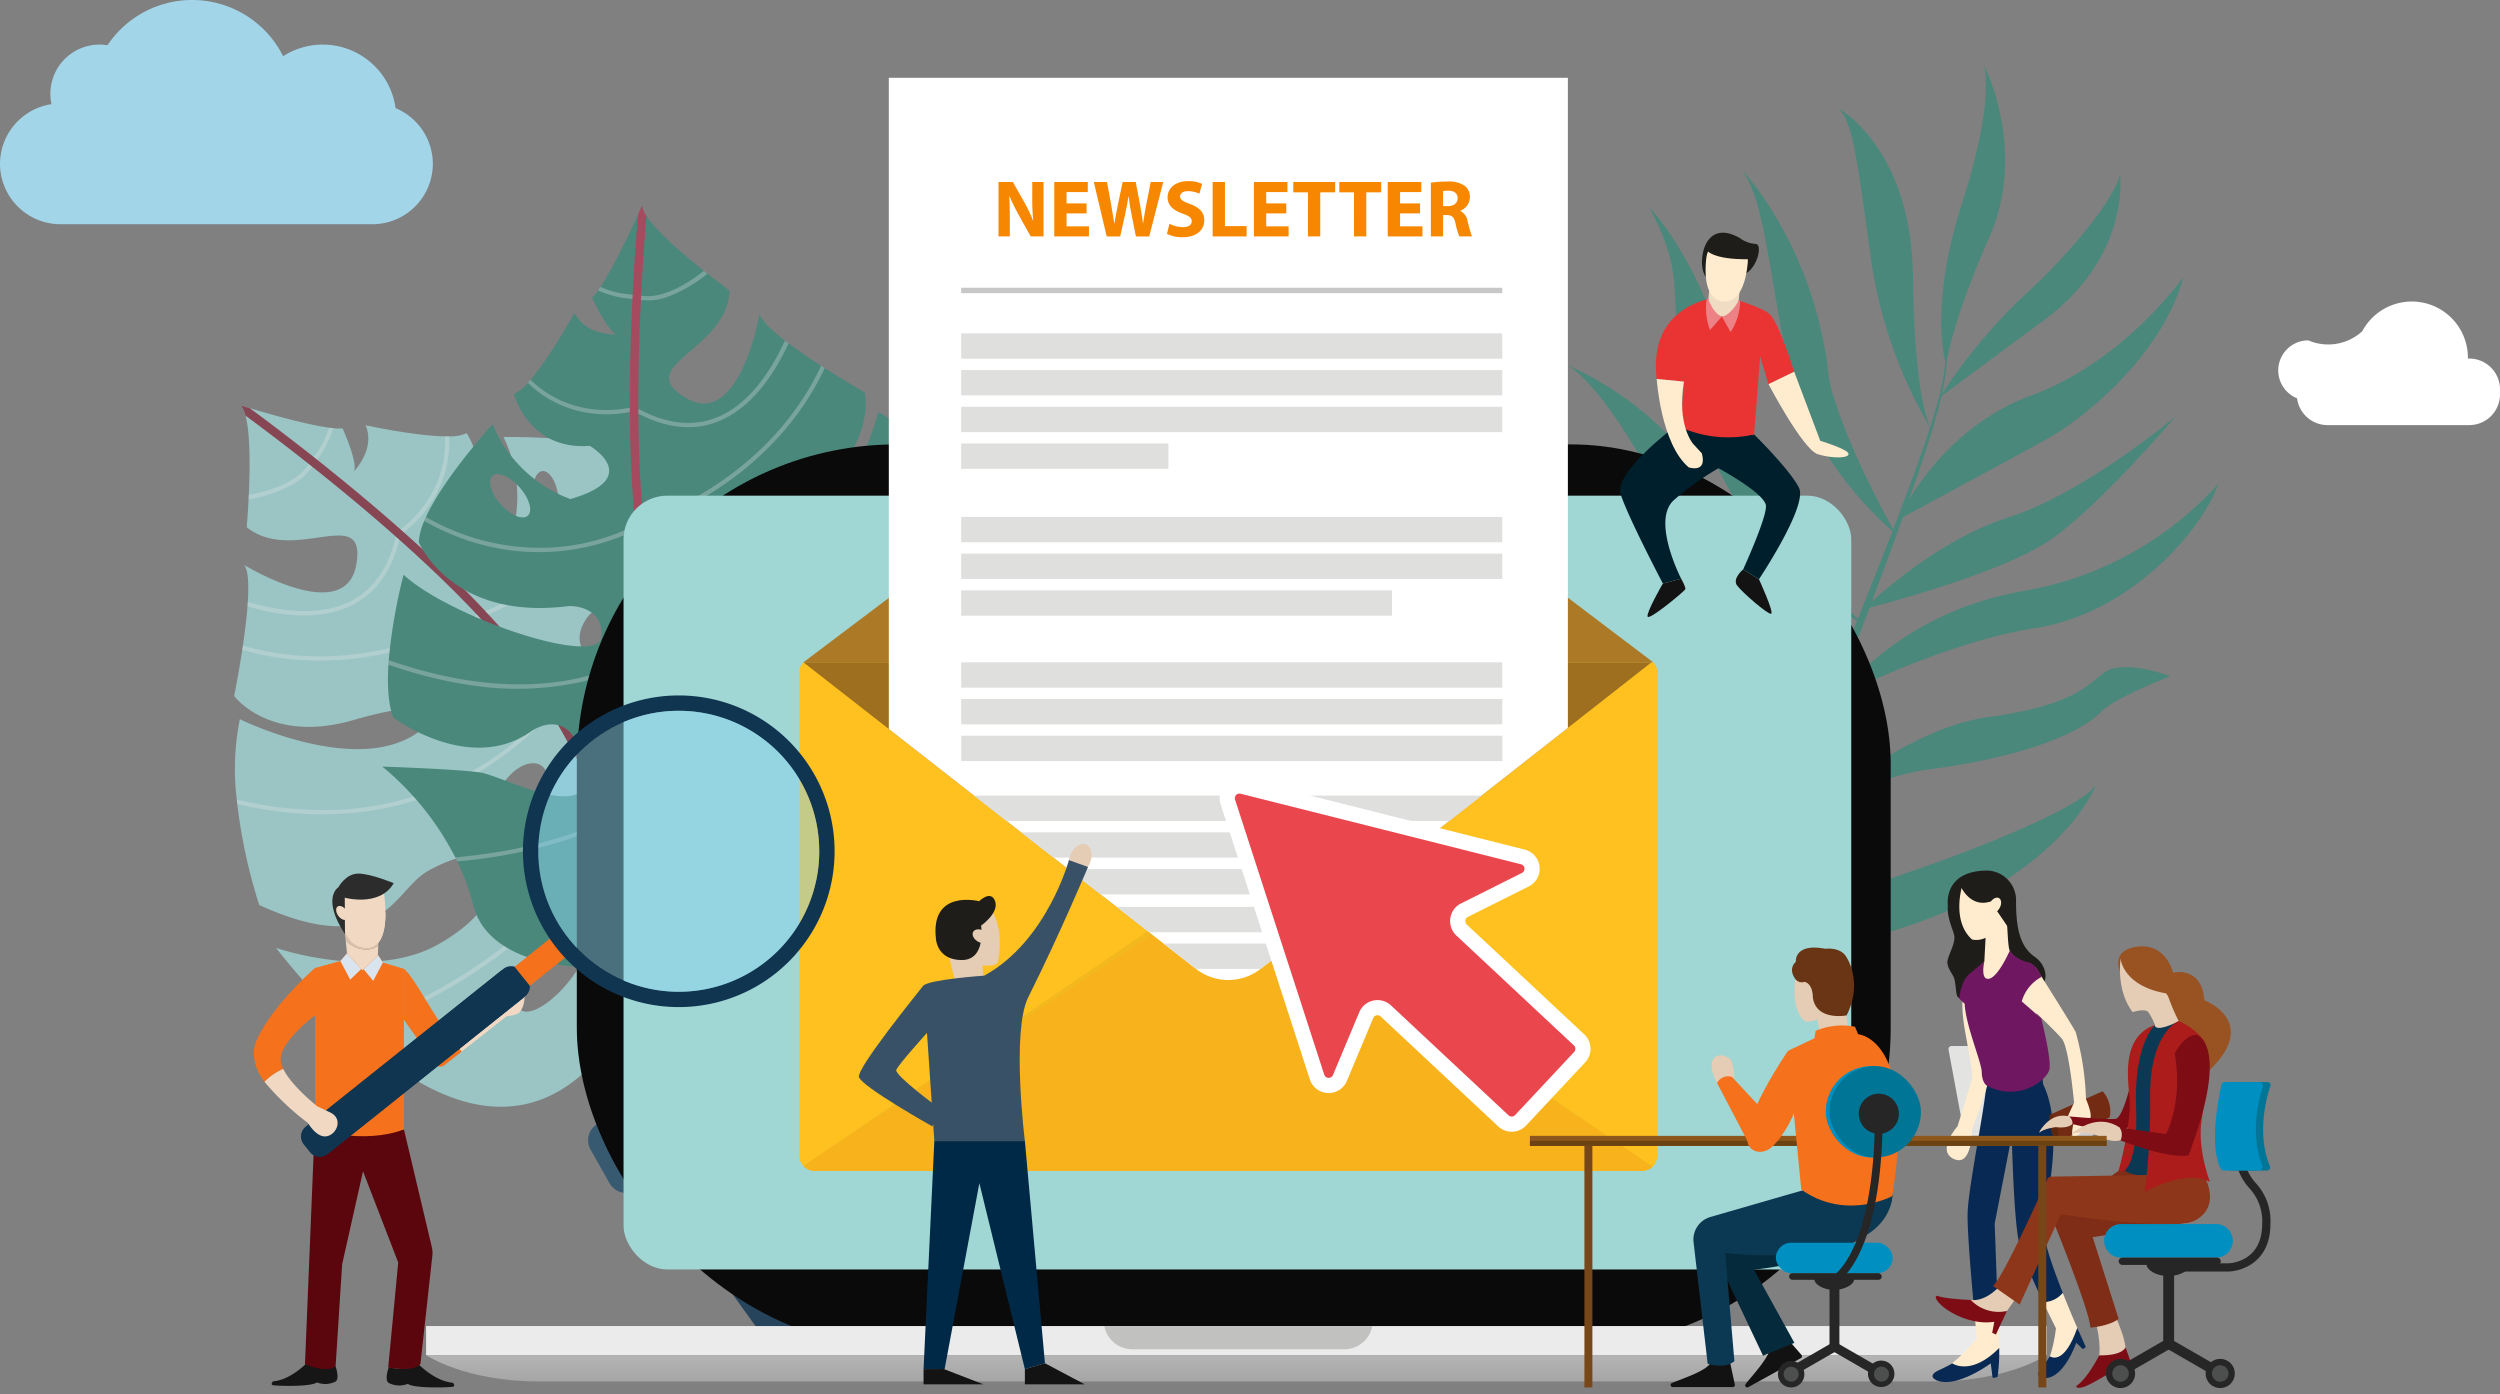 <svg id="vector_-_dummy_2" data-name="vector - dummy 2" xmlns="http://www.w3.org/2000/svg" xmlns:xlink="http://www.w3.org/1999/xlink" width="495.479" height="276.309" viewBox="0 0 495.479 276.309">
  <rect x="0" y="0" width="495.479" height="276.309" fill="#808080" stroke="none"/>
  <defs>
    <linearGradient id="linear-gradient" x1="0.5" y1="-5.159" x2="0.499" y2="12.451" gradientUnits="objectBoundingBox">
      <stop offset="0" stop-color="#fff"/>
      <stop offset="1"/>
    </linearGradient>
  </defs>
  <g id="Group_10715" data-name="Group 10715" transform="translate(301.155 12.921)" opacity="0.8">
    <g id="Group_10714" data-name="Group 10714">
      <path id="Path_15166" data-name="Path 15166" d="M2739.09,1398.378c-.865,2.754-14.884,29.6-69.181,33.8,0,0,9.662-9.133,31.185-16.443,21.039-7.141,35.493-14.1,37.74-17.187a1.823,1.823,0,0,0,.136-.208C2739.13,1398.064,2739.181,1398.093,2739.09,1398.378Z" transform="translate(-2625.025 -1255.417)" fill="#3d897a"/>
      <path id="Path_15167" data-name="Path 15167" d="M2413.67,1241.961a.011.011,0,0,1-.006-.005c-.405-.367-26.5-23.886-30.548-32-4.22-8.454-6.762-20.438-9.4-29.194-1.359-4.5-2.744-8.153-4.4-10.029-.092-.109-.189-.211-.285-.307C2370.034,1171.406,2402.273,1202.937,2413.67,1241.961Z" transform="translate(-2368.295 -1061.113)" fill="#3d897a"/>
      <path id="Path_15168" data-name="Path 15168" d="M2787.99,1240.347s-10.9,4.206-13.629,6.99c-5.185,5.3-18.545,9.346-33.013,11.3-8.943,1.208-13.9,2.866-31.554,15.35a.289.289,0,0,0,.03-.03c.97-1.02,21.948-22.818,42.5-25.6,21.045-2.851,20.031-8.865,24.864-9.667S2787.99,1240.347,2787.99,1240.347Z" transform="translate(-2659.057 -1119.223)" fill="#3d897a"/>
      <path id="Path_15169" data-name="Path 15169" d="M2414.193,1118.521c-4.351-13.127-18.045-26.219-21.7-30.364s-7.381-12.767-9.87-22.279-18.6-17.746-18.6-17.746c17.236.625,28.034,13.143,29.728,19.215s5.97,14.72,13.106,24.069S2414.193,1118.521,2414.193,1118.521Z" transform="translate(-2364.024 -956.761)" fill="#3d897a"/>
      <path id="Path_15170" data-name="Path 15170" d="M2856.018,990.924c-2.955,8.6-16.865,25.541-36.3,28.589-19.127,3-40.746,14.449-41.417,14.8a.051.051,0,0,1,.019-.016c.245-.158.5-.345.766-.557,5.234-4.143,15.214-17.576,38.636-21.646A67.248,67.248,0,0,0,2856.018,990.924Z" transform="translate(-2717.515 -907.947)" fill="#3d897a"/>
      <path id="Path_15171" data-name="Path 15171" d="M2423.738,828.778c-.419-.177-.646-.261-.646-.261A2.851,2.851,0,0,1,2423.738,828.778Z" transform="translate(-2414.425 -769.371)" fill="#3d897a"/>
      <path id="Path_15172" data-name="Path 15172" d="M2477.908,903.34s-8.305,1.711-25.625-35.25c-11.606-24.774-19.152-33.44-22.793-36.451-.008-.009-.02-.016-.027-.026a11.2,11.2,0,0,0-1.882-1.291c4.061,1.707,25.8,11.78,31.712,34.085,6.522,24.613,14.689,34.694,18.6,38.922A.032.032,0,0,1,2477.908,903.34Z" transform="translate(-2418.254 -770.911)" fill="#3d897a"/>
      <path id="Path_15173" data-name="Path 15173" d="M2890.433,900.028s-.006.009-.007.012l-.031.033c-.848,1-14.6,17.129-24.357,24.108-9.987,7.15-37.016,13.93-37.44,14.035.226-.227,13.7-13.452,28.625-18.168S2890.154,900.265,2890.433,900.028Z" transform="translate(-2760.428 -830.389)" fill="#3d897a"/>
      <path id="Path_15174" data-name="Path 15174" d="M2581.765,700.1a.029.029,0,0,0-.015-.008c-.659-.322-21.876-10.817-31.6-37.827-9.885-27.439-1.281-26.852-10.658-44.666a.038.038,0,0,0,.011.01c.423.44,13.962,14.729,18.195,44.1C2557.694,661.707,2561.311,680.637,2581.765,700.1Z" transform="translate(-2513.741 -589.405)" fill="#3d897a"/>
      <path id="Path_15175" data-name="Path 15175" d="M2904.647,743.787c-7.078,3.9-25.828,14.028-28.986,15.732v0l-.016.006-.439.239s.044-.1.134-.286c1.086-2.314,9.009-18,26.219-24.337,18.311-6.742,29.832-22.971,30.19-23.478a.021.021,0,0,0,.007-.012C2927.681,726.891,2912.389,739.519,2904.647,743.787Z" transform="translate(-2800.197 -669.655)" fill="#3d897a"/>
      <path id="Path_15176" data-name="Path 15176" d="M2695.212,639.4a.073.073,0,0,1-.026-.018c-.8-.653-17.861-14.778-21.723-35.373-3.95-21.078-4.585-30.741-8.677-36.689h0c.442.47,14.608,15.7,17.208,41.294,0,0,1.475,9.613,13.177,30.722C2695.186,639.354,2695.2,639.379,2695.212,639.4Z" transform="translate(-2620.653 -546.501)" fill="#3d897a"/>
      <path id="Path_15177" data-name="Path 15177" d="M2812.331,546.982a91.7,91.7,0,0,1-12-34.324c-2.779-20.3-3.7-27.133-6.516-29.366a14.064,14.064,0,0,1,1.784,1.2c.032.023.066.052.1.078,3.96,3.08,12.783,12.186,13.025,32.232.223,18.347,2,25.939,3.021,28.8A8.8,8.8,0,0,0,2812.331,546.982Z" transform="translate(-2730.745 -474.803)" fill="#3d897a"/>
      <path id="Path_15178" data-name="Path 15178" d="M2920.729,918.488v0s0,0,0,0Z" transform="translate(-2839.038 -846.139)" fill="#3d897a"/>
      <path id="Path_15179" data-name="Path 15179" d="M3174.793,569.509c0,.018,0,.033.006.051C3174.795,569.527,3174.793,569.509,3174.793,569.509Z" transform="translate(-3055.824 -548.369)" fill="#3d897a"/>
      <path id="Path_15180" data-name="Path 15180" d="M2952.074,599.329c-17.532,12.937-20.421,15.134-20.5,15.2l0-.007a107.061,107.061,0,0,1,17.632-21.056c10.821-10.013,17.877-20.24,18.072-23.291,0-.028,0-.057,0-.085a1.155,1.155,0,0,0-.01-.229C2967.408,570.864,2969.307,586.614,2952.074,599.329Z" transform="translate(-2848.291 -548.668)" fill="#3d897a"/>
      <path id="Path_15181" data-name="Path 15181" d="M2641.933,893.442a7.449,7.449,0,0,1-.2-.852c-.058-.262-.076-.486-.109-.725l-.087-.707c-.02-.232-.029-.458-.044-.687-.021-.455-.067-.919-.065-1.367v-2.019c0-.224.021-.443.031-.665l.072-1.328c.029-.441.037-.887.084-1.324l.134-1.312.135-1.312c.044-.437.086-.875.156-1.306l.381-2.6.19-1.3.24-1.285.48-2.568.24-1.284.282-1.272.569-2.543c.193-.847.372-1.7.577-2.54l.65-2.519.649-2.518c.219-.839.423-1.682.674-2.51l1.444-4.989c3.93-13.277,8.688-26.259,13.772-39.092,2.5-6.437,5.138-12.8,7.671-19.209s5.065-12.819,7.475-19.273c.6-1.616,1.221-3.222,1.792-4.846l1.729-4.867c1.091-3.263,2.2-6.526,3.03-9.861.233-.828.4-1.67.574-2.51.2-.837.3-1.689.438-2.537.119-.851.205-1.706.294-2.562s.164-1.716.263-2.574a87.191,87.191,0,0,1,1.859-10.173,87,87,0,0,0-1.647,10.195c-.082.856-.147,1.715-.21,2.575s-.141,1.721-.242,2.579c-.121.856-.209,1.719-.389,2.565-.159.85-.31,1.7-.527,2.54-.765,3.375-1.812,6.668-2.839,9.963l-1.632,4.912c-.539,1.639-1.132,3.258-1.7,4.889-2.28,6.512-4.675,12.98-7.084,19.442s-4.911,12.9-7.274,19.359c-4.808,12.9-9.282,25.934-12.908,39.181l-1.329,4.973c-.232.826-.416,1.663-.616,2.5l-.591,2.5-.591,2.5c-.185.836-.344,1.676-.517,2.513l-.509,2.514-.252,1.257-.209,1.262-.419,2.523-.209,1.261-.159,1.264-.318,2.527c-.061.421-.092.842-.125,1.263l-.1,1.263-.1,1.262c-.038.421-.034.838-.053,1.257l-.043,1.255c0,.209-.019.419-.017.626l.012.62.024,1.239c.006.413.058.808.083,1.213.017.2.029.4.05.6l.084.574a5.574,5.574,0,0,0,.092.551c.034.154.083.387.092.407a1.7,1.7,0,1,1-3.114,1.38,1.761,1.761,0,0,1-.067-.177Z" transform="translate(-2600.724 -689.077)" fill="#3d897a"/>
      <path id="Path_15182" data-name="Path 15182" d="M2943.22,459.473c-7.223,16.413-8.472,24.515-8.58,25.276,0,.021,0,.038-.007.058,0,0-3.6-10.954,3.152-31.954,5.795-18.017,4.832-25.308,4.444-27.016-.013-.05-.026-.093-.035-.134s-.016-.065-.026-.093a1.156,1.156,0,0,0-.041-.139c0-.012-.007-.023-.009-.031C2942.423,426.025,2950.686,442.515,2943.22,459.473Z" transform="translate(-2850.088 -425.44)" fill="#3d897a"/>
      <path id="Path_15183" data-name="Path 15183" d="M2739.09,1399.507c-.865,2.754-14.884,29.6-69.181,33.8,0,0,56.4-14.427,68.925-33.629.048-.067.091-.14.136-.208Z" transform="translate(-2625.025 -1256.546)" fill="#3d897a" opacity="0.1"/>
      <path id="Path_15184" data-name="Path 15184" d="M2440.907,1302.062c-.405-.367-26.5-23.886-30.548-32-4.22-8.454-6.762-20.438-9.4-29.194A279.55,279.55,0,0,0,2440.907,1302.062Z" transform="translate(-2395.538 -1121.219)" fill="#3d897a" opacity="0.1"/>
      <path id="Path_15185" data-name="Path 15185" d="M2788.063,1250.265s-10.9,4.206-13.629,6.989c-5.185,5.3-18.545,9.346-33.013,11.3-8.943,1.208-13.9,2.866-31.554,15.35a.282.282,0,0,0,.03-.03c.985-.878,21.332-18.92,36.112-19.965,15.145-1.072,26.566-9.257,27.326-9.671S2781.4,1249.709,2788.063,1250.265Z" transform="translate(-2659.12 -1129.189)" fill="#3d897a" opacity="0.1"/>
      <path id="Path_15186" data-name="Path 15186" d="M2414.193,1118.521c-4.351-13.127-18.045-26.219-21.7-30.364s-7.381-12.767-9.87-22.279-18.6-17.746-18.6-17.746,17.221,5.624,19.019,12.8,9.406,21.788,16.783,28.241S2413.526,1115.237,2414.193,1118.521Z" transform="translate(-2364.024 -956.761)" fill="#3d897a" opacity="0.1"/>
      <path id="Path_15187" data-name="Path 15187" d="M2856.018,990.924c-2.955,8.6-16.865,25.541-36.3,28.589-19.127,3-40.746,14.449-41.417,14.8a.051.051,0,0,1,.019-.016c.091-.069.353-.261.766-.557,4.079-2.929,23-15.982,37.809-17.4C2833.591,1014.747,2853.113,998.508,2856.018,990.924Z" transform="translate(-2717.515 -907.947)" fill="#3d897a" opacity="0.1"/>
      <path id="Path_15188" data-name="Path 15188" d="M2890.395,900.338c-.848,1-14.6,17.129-24.357,24.108-9.987,7.15-37.016,13.93-37.44,14.035.349-.2,15.468-8.759,24.544-12.5C2862.305,922.215,2881.943,909.87,2890.395,900.338Z" transform="translate(-2760.428 -830.653)" fill="#3d897a" opacity="0.1"/>
      <path id="Path_15189" data-name="Path 15189" d="M2489.012,911s-8.305,1.711-25.626-35.25c-11.606-24.774-19.152-33.44-22.793-36.451,14.937,11.412,19.492,19.142,22.459,27.51,12.456,35.138,25.465,43.8,25.949,44.18A.035.035,0,0,1,2489.012,911Z" transform="translate(-2429.357 -778.571)" fill="#3d897a" opacity="0.1"/>
      <path id="Path_15190" data-name="Path 15190" d="M2875.34,1037.593l.3.047-.439.239S2875.25,1037.779,2875.34,1037.593Z" transform="translate(-2800.197 -947.768)" fill="#3d897a"/>
      <path id="Path_15191" data-name="Path 15191" d="M2907.3,743.787c-7.078,3.9-25.828,14.028-28.986,15.732.442-.454,14.711-15.041,26.278-18.556,11.741-3.566,23.641-16.915,29.811-29.3a.024.024,0,0,0,.007-.012C2930.33,726.891,2915.038,739.519,2907.3,743.787Z" transform="translate(-2802.845 -669.655)" fill="#3d897a" opacity="0.1"/>
      <path id="Path_15192" data-name="Path 15192" d="M2952.074,599.03c-17.532,12.937-20.421,15.134-20.5,15.2l0-.006c.367-.391,13.108-14.023,22.489-20.98,9.291-6.891,13.352-18.274,13.215-23.367,0-.028,0-.057,0-.085,0-.1-.011-.191-.016-.281,0,.018,0,.033.006.051C2967.408,570.565,2969.307,586.315,2952.074,599.03Z" transform="translate(-2848.291 -548.369)" fill="#3d897a" opacity="0.1"/>
      <path id="Path_15193" data-name="Path 15193" d="M2948.826,459.473c-7.223,16.413-8.472,24.515-8.58,25.276,2.088-19.567,5.89-25.556,9.347-33.257,3.151-7.023-.993-22.891-1.758-25.655-.014-.05-.026-.093-.035-.134a.828.828,0,0,1-.026-.093c-.018-.059-.031-.109-.04-.139,0-.012-.007-.023-.008-.031C2948.028,426.025,2956.291,442.515,2948.826,459.473Z" transform="translate(-2855.694 -425.44)" fill="#3d897a" opacity="0.1"/>
      <path id="Path_15194" data-name="Path 15194" d="M2581.75,700.1c-.659-.322-21.876-10.817-31.6-37.827-9.885-27.439-1.281-26.852-10.658-44.666a.038.038,0,0,0,.011.01c.343.494,10.346,14.938,16.458,48.314C2555.958,665.926,2562.945,687.6,2581.75,700.1Z" transform="translate(-2513.741 -589.405)" fill="#3d897a" opacity="0.1"/>
      <path id="Path_15195" data-name="Path 15195" d="M2695.185,639.382c-.8-.653-17.861-14.778-21.723-35.373-3.95-21.078-4.585-30.741-8.677-36.689h0c.361.457,10.773,13.8,13.2,36.926,2.475,23.533,17.182,35.09,17.182,35.09Z" transform="translate(-2620.653 -546.501)" fill="#3d897a" opacity="0.1"/>
      <path id="Path_15196" data-name="Path 15196" d="M2812.385,547.115v0s0,0,0,0,0,0-.005-.005l-.007-.013s0-.008,0-.009-.008-.009-.012-.018a.243.243,0,0,0-.021-.035.309.309,0,0,0-.024-.039.228.228,0,0,1-.028-.051,91.7,91.7,0,0,1-12-34.324c-2.779-20.3-3.7-27.133-6.516-29.366,0,0-.006-.005-.009-.006a8.551,8.551,0,0,1,1.793,1.209c.032.023.066.052.1.078,2.851,2.423,7.9,8.8,7.834,23.552-.08,17,6.089,32.615,8.212,37.483C2812.085,546.488,2812.341,547.024,2812.385,547.115Z" transform="translate(-2730.694 -474.766)" fill="#3d897a" opacity="0.1"/>
    </g>
  </g>
  <g id="Group_10731" data-name="Group 10731" transform="translate(46.405 40.722)" opacity="0.8">
    <g id="Group_10722" data-name="Group 10722" transform="translate(0 39.603)">
      <path id="Path_15197" data-name="Path 15197" d="M734.789,934.764c-2.531,3.91-7.068,25.076-14.811,14.577s2.293-12.42,2.293-12.42c14.28-3.666,15.681-22.284,15.681-22.284-1.34-2.551-4.094-5.2-7.233-7.631-.233-.182-.468-.363-.7-.541a107.05,107.05,0,0,0-14.677-8.958c.319,12.412-11.7,41.455-16.68,37.569s-.263-8.846-.263-8.846c17.682-15.567,10.084-30.727,10.084-30.727a12.141,12.141,0,0,0-3.836-1.944c-.271-.089-.547-.176-.829-.263-8.42-2.5-22.519-2.195-22.519-2.195a26.817,26.817,0,0,1,.97,21.366c-12.832,8.244-10.469-4.051-10.469-4.051,8.738-8.543,2.192-18.084,2.192-18.084a7.985,7.985,0,0,1-3.475.617c-.26,0-.531.006-.81,0-6.128-.084-15.744-2.2-15.744-2.2,2,4.666-2.2,9.031-2.329,9.164.932-1.528-2.228-8.547-2.228-8.547a9.561,9.561,0,0,1-1.844-.031c-.261-.027-.538-.058-.825-.1-4.607-.611-12.262-2.826-15.748-3.877-1.137-.344-1.831-.563-1.831-.563a2.465,2.465,0,0,1,.441.585,6.332,6.332,0,0,1,.56,1.464c.982,3.605.9,10.566.655,15.719-.012.3-.027.6-.043.9-.163,3.191-.37,5.491-.37,5.491,9.308,7.486,23.9-4.861,21.713,7.446s-22.221.036-22.221.036c.817,1,.943,3.847.728,7.311-.019.3-.04.6-.065.9-.19,2.484-.534,5.217-.91,7.781-.041.282-.084.566-.124.844-.763,5-1.606,9.137-1.606,9.137s7.057,9.579,23.633,4.776,16.088-.764,16.088-.764c-10.864,14.325-38.594.583-38.594.583a50.051,50.051,0,0,0-.607,15.931q.044.446.095.889a106.7,106.7,0,0,0,4.356,20.019c24.441,11.112,26.645-2.906,33.333-6.691s11.154-3.7,12.2-1.84,2.948,8.962-10.057,16.322-32.15.7-32.15.7a150.887,150.887,0,0,0,14.755,16.241l.694.643c43.117,39.608,59.259-13.1,61.193-20.192.136-.5.2-.771.2-.771a7.789,7.789,0,0,0,.832.961v0a11.084,11.084,0,0,0,1.6,1.329,0,0,0,0,0,0,0,11.779,11.779,0,0,0,7.537,2.035c16.489-.982,42.462-26.976,32.461-41.465a45.94,45.94,0,0,1-4.447-8.126c-.119-.279-.236-.56-.347-.836a56.689,56.689,0,0,1-3.989-22.736S737.319,930.858,734.789,934.764Zm-20.578,17.964c.049,1.5-2.07,2.784-4.732,2.869s-4.855-1.06-4.9-2.561,2.07-2.784,4.732-2.869S714.163,951.23,714.211,952.728ZM688.4,964.348c-2.151,3.18-5.469,4.691-7.41,3.378s-1.769-4.957.386-8.135,5.471-4.693,7.41-3.378S690.554,961.17,688.4,964.348ZM672.86,943.506c-.783-1.137.527-3.4,2.929-5.054s4.981-2.074,5.764-.937-.524,3.4-2.926,5.053S673.646,944.644,672.86,943.506Zm14.3-40.107c-.371-2.892.444-5.377,1.82-5.554s2.788,2.026,3.159,4.918-.447,5.378-1.82,5.554S687.531,906.291,687.16,903.4Zm7.281,95.356c-3.637,4.616-8.01,7.237-9.769,5.853s-.237-6.254,3.4-10.87,8.01-7.237,9.769-5.853S698.079,994.134,694.441,998.754Zm34.24-31.233c.666,2.246-1.233,4.79-4.238,5.682s-5.984-.207-6.65-2.453,1.233-4.79,4.238-5.682S728.015,965.275,728.681,967.521Z" transform="translate(-627.912 -884.797)" fill="#a0d6d4"/>
      <g id="Group_10716" data-name="Group 10716" transform="translate(23.057 57.36)" opacity="0.3">
        <path id="Path_15198" data-name="Path 15198" d="M884.775,1275.7c.111.277.228.557.347.836-12.024,11.429-22.906,16.973-30.65,19.659-8.494,2.946-14.625,3.061-17.143,2.938-.391-.022-.693-.045-.906-.067-.131.4-.268.809-.411,1.207a53.02,53.02,0,0,1-12.724,19.483,90.141,90.141,0,0,1-19.058,14.3c-.229.133-.46.263-.688.392a130.1,130.1,0,0,1-17.8,8.308l-.694-.643a128.771,128.771,0,0,0,18.78-8.8c11.5-6.614,26.232-17.871,31.659-34.1.081-.246.161-.493.238-.74l.107-.343.356.051c.014,0,.253.035.7.063,2.048.14,8.444.227,17.368-2.878C861.956,1292.7,872.792,1287.157,884.775,1275.7Z" transform="translate(-785.047 -1275.703)" fill="#fff"/>
      </g>
      <g id="Group_10717" data-name="Group 10717" transform="translate(0.52 21.669)" opacity="0.3">
        <path id="Path_15199" data-name="Path 15199" d="M733.745,1033.009a88.7,88.7,0,0,1-7.343,14.4,60.136,60.136,0,0,1-14.757,16.2c-7.469,5.51-13.861,7.009-16.371,7.4-.441.068-.763.1-.948.122-.189.21-.379.422-.569.63a63.6,63.6,0,0,1-15.508,12.458,57.421,57.421,0,0,1-7.729,3.649,61.62,61.62,0,0,1-23.063,3.984,72.669,72.669,0,0,1-15.9-2.034q-.051-.442-.095-.889a72.073,72.073,0,0,0,16.043,2.075,59.413,59.413,0,0,0,45.8-20c.167-.185.337-.372.5-.561l.115-.129.175-.012c.013,0,.259-.017.707-.083,2.118-.308,8.742-1.677,16.388-7.333,6.669-4.934,15.2-14.015,21.846-30.426C733.278,1032.646,733.513,1032.827,733.745,1033.009Z" transform="translate(-631.459 -1032.469)" fill="#fff"/>
      </g>
      <g id="Group_10718" data-name="Group 10718" transform="translate(1.606 8.499)" opacity="0.3">
        <path id="Path_15200" data-name="Path 15200" d="M713.98,942.983a50.128,50.128,0,0,1-2.214,7.587,44.18,44.18,0,0,1-19.6,22.9,37.984,37.984,0,0,1-4.536,2.2c-.529.209-.872.325-.986.364-.217.12-.433.236-.65.351-15.892,8.525-29.69,9.094-38.514,8.046a53.511,53.511,0,0,1-8.63-1.741c.04-.278.084-.562.125-.844a52.608,52.608,0,0,0,8.648,1.75c8.66,1.021,22.179.461,37.776-7.852.289-.154.581-.313.873-.471l.077-.031c.014,0,.247-.078.665-.237a42.1,42.1,0,0,0,14.27-9.582,45.048,45.048,0,0,0,11.862-22.709C713.434,942.806,713.71,942.893,713.98,942.983Z" transform="translate(-638.856 -942.72)" fill="#fff"/>
      </g>
      <g id="Group_10719" data-name="Group 10719" transform="translate(2.64 6.15)" opacity="0.3">
        <path id="Path_15201" data-name="Path 15201" d="M685.865,926.709a21.887,21.887,0,0,1-2.662,11.67,23.825,23.825,0,0,1-6.315,7.356c-.282.211-.5.364-.637.454q-.11.519-.236,1.024c-1.467,5.933-4.368,10.155-8.642,12.575q-.463.262-.945.493c-6.555,3.166-14.677,1.866-20.524.128.025-.306.046-.606.065-.9,5.743,1.72,13.779,3.064,20.094.015,4.66-2.252,7.767-6.6,9.234-12.942.058-.24.11-.486.162-.733l.036-.176.153-.1c.01-.005.228-.145.591-.415a23.181,23.181,0,0,0,6.244-7.218,20.88,20.88,0,0,0,2.573-11.232C685.334,926.715,685.605,926.714,685.865,926.709Z" transform="translate(-645.904 -926.708)" fill="#fff"/>
      </g>
      <g id="Group_10720" data-name="Group 10720" transform="translate(2.855 4.44)" opacity="0.3">
        <path id="Path_15202" data-name="Path 15202" d="M664.162,915.152a19.208,19.208,0,0,1-3.224,6.238c-.244.313-.427.52-.509.612a6.97,6.97,0,0,1-.445.786,11.15,11.15,0,0,1-4.023,3.608,28.688,28.688,0,0,1-8.59,2.883c.017-.291.031-.591.043-.9,4.988-.971,9.831-2.78,11.905-6.123a6.949,6.949,0,0,0,.375-.682l.03-.062.044-.048c.006-.007.2-.215.508-.6a18.188,18.188,0,0,0,2.762-4.931c.108-.295.207-.59.3-.881C663.624,915.094,663.9,915.125,664.162,915.152Z" transform="translate(-647.371 -915.056)" fill="#fff"/>
      </g>
      <g id="Group_10721" data-name="Group 10721" transform="translate(1.242)">
        <path id="Path_15203" data-name="Path 15203" d="M710.034,964.71c.148.3.3.587.44.881,2.4,4.793,4.747,9.617,6.992,14.237,1.779,3.659,3.536,7.272,5.247,10.717a0,0,0,0,0,0,0c5.978,12.055,11.386,22.086,15.173,24.961l-1.022,1.346c-4.323-3.284-10.1-14.234-16.788-27.832-1.341-2.725-2.719-5.559-4.13-8.458-2.184-4.488-4.462-9.177-6.791-13.835l-.527-1.052c-3.507-6.991-7.118-13.881-10.677-19.912-.153-.253-.3-.506-.451-.758-.947-1.588-1.891-3.113-2.827-4.559a102.151,102.151,0,0,0-10.791-13.482c-.2-.216-.394-.428-.6-.641-4.725-5.048-10.048-10.1-15.4-14.874l-.719-.636c-5.747-5.091-11.5-9.832-16.564-13.848-.224-.178-.443-.354-.664-.527-5.269-4.167-9.729-7.51-12.561-9.6a6.332,6.332,0,0,0-.56-1.464,2.468,2.468,0,0,0-.441-.585s.694.219,1.831.563c2.818,2.073,7.334,5.453,12.688,9.688.221.173.442.346.662.523,5.051,4.009,10.8,8.739,16.551,13.826.216.192.431.384.651.577,5.613,4.992,11.211,10.311,16.145,15.613.207.223.413.443.616.665a102.458,102.458,0,0,1,10.576,13.28q1.444,2.233,2.908,4.691l.467.791C703,951,706.567,957.806,710.034,964.71Z" transform="translate(-636.376 -884.797)" fill="#873747"/>
      </g>
    </g>
    <g id="Group_10729" data-name="Group 10729" transform="translate(29.362)">
      <path id="Path_15204" data-name="Path 15204" d="M828.013,726.109A56.692,56.692,0,0,1,842.475,744.1c.135.266.269.539.4.812a45.954,45.954,0,0,1,3.177,8.7c4.3,17.073,40.967,14.687,52.578,2.938a11.78,11.78,0,0,0,3.44-7.008,0,0,0,0,0,0-.005,11.08,11.08,0,0,0,.056-2.079v0a7.793,7.793,0,0,0-.174-1.259s.249.131.713.357c6.6,3.22,56.876,25.842,55.53-32.69-.008-.314-.017-.63-.026-.946a150.875,150.875,0,0,0-2.481-21.8s-7.615,18.786-21.724,23.71-18.2-1.185-18.9-3.2,2.173-5.429,9.431-7.962,19.248,5.054,27.01-20.648a106.712,106.712,0,0,0-12.178-16.475q-.3-.33-.605-.657a50.043,50.043,0,0,0-12.377-10.049s-7.954,29.909-25.886,28.631c0,0-3.362-2.295,11.183-11.591s11.993-20.917,11.993-20.917-3.668-2.1-7.928-4.817c-.236-.154-.478-.308-.717-.463-2.175-1.408-4.456-2.952-6.449-4.447-.246-.183-.486-.365-.723-.548-2.746-2.122-4.8-4.1-5.016-5.368,0,0-3.982,23.15-14.679,16.682s8.209-9.3,8.719-21.234c0,0-1.866-1.36-4.372-3.342-.23-.179-.465-.366-.7-.558-4.032-3.216-9.322-7.742-11.385-10.857a6.324,6.324,0,0,1-.731-1.386,2.472,2.472,0,0,1-.149-.718s-.293.666-.784,1.748c-1.509,3.314-4.891,10.529-7.47,14.4-.161.241-.32.469-.472.684a9.557,9.557,0,0,1-1.192,1.407s3.193,7,4.957,7.311c-.187.011-6.233.286-8.425-4.292,0,0-4.75,8.624-8.729,13.286-.179.215-.359.418-.533.61a7.99,7.99,0,0,1-2.755,2.206s2.857,11.213,15.041,10.277c0,0,10.8,6.33-3.857,10.542a26.816,26.816,0,0,1-15.423-14.817s-9.524,10.4-13.2,18.377c-.121.269-.238.534-.349.8a12.142,12.142,0,0,0-1.068,4.166s6.386,15.709,29.749,12.68c0,0,6.838-.273,6.477,6.031s-30.122-3.808-39.242-12.233a107.032,107.032,0,0,0-2.943,16.941c-.023.295-.042.591-.058.886-.244,3.962-.067,7.78.967,10.47,0,0,14.921,11.223,27.093,2.9,0,0,8.058-6.277,10.849,6.466s-16.117,2.2-20.725,1.523S828.013,726.109,828.013,726.109Zm47.777-7.845c1.819-1.945,4.183-2.689,5.277-1.666s.511,3.43-1.309,5.375-4.182,2.692-5.277,1.666S873.973,720.209,875.79,718.265Zm18.078-11.442c.29-2.325,3.615-3.822,7.426-3.344s6.66,2.75,6.37,5.074-3.617,3.823-7.426,3.344S893.575,709.148,893.868,706.822Zm-3.561-16.635c-2.828.715-5.392.207-5.729-1.132s1.68-3,4.506-3.715,5.392-.208,5.731,1.131S893.135,689.475,890.307,690.187Zm-33.46-13.794c-1.038.917-3.447-.11-5.376-2.293s-2.652-4.7-1.614-5.618,3.446.108,5.376,2.293S857.885,675.476,856.847,676.394Zm54.859,58.12c.118-2.235,4.972-3.8,10.842-3.485s10.531,2.375,10.414,4.612-4.973,3.795-10.842,3.485S911.588,736.749,911.706,734.514Zm-33.1,3.142c2.652-1.672,5.817-1.421,7.066.56s.111,4.945-2.541,6.617-5.816,1.421-7.066-.56S875.948,739.329,878.6,737.656Z" transform="translate(-828.013 -614.901)" fill="#3d897a"/>
      <g id="Group_10723" data-name="Group 10723" transform="translate(14.462 98.018)" opacity="0.3">
        <path id="Path_15205" data-name="Path 15205" d="M926.573,1314.071c.135.266.269.539.4.812,16.52-1.5,27.864-6.029,34.99-10.079,7.815-4.444,11.945-8.977,13.513-10.951.242-.308.423-.551.547-.725.39.168.784.332,1.179.487a53.022,53.022,0,0,0,23.037,3.281,90.136,90.136,0,0,0,23.32-4.9c.251-.085.5-.172.749-.258a130.12,130.12,0,0,0,17.984-7.906c-.008-.313-.017-.63-.026-.946a128.724,128.724,0,0,1-19,8.316c-12.554,4.283-30.732,7.937-46.508,1.319-.238-.1-.477-.2-.714-.309l-.328-.145-.2.3c-.008.012-.14.213-.416.569-1.245,1.631-5.4,6.5-13.616,11.16C954.4,1308.122,943.086,1312.615,926.573,1314.071Z" transform="translate(-926.573 -1282.89)" fill="#fff"/>
      </g>
      <g id="Group_10724" data-name="Group 10724" transform="translate(1.21 50.981)" opacity="0.3">
        <path id="Path_15206" data-name="Path 15206" d="M836.257,1002.358a88.7,88.7,0,0,0,15.668,3.975,60.127,60.127,0,0,0,21.913-.41c9.068-1.983,14.409-5.8,16.361-7.426.342-.286.582-.5.716-.632.282,0,.568-.007.849-.013a63.6,63.6,0,0,0,19.592-3.444,57.384,57.384,0,0,0,7.84-3.4,61.618,61.618,0,0,0,18.2-14.712,72.654,72.654,0,0,0,8.957-13.3q-.3-.33-.605-.657a72.077,72.077,0,0,1-9.019,13.429,59.413,59.413,0,0,1-45.24,21.247c-.25,0-.5.008-.755.01h-.173l-.124.124c-.009.009-.184.183-.529.477-1.628,1.389-7.025,5.466-16.319,7.486-8.107,1.76-20.561,2.188-37.279-3.639C836.292,1001.767,836.273,1002.063,836.257,1002.358Z" transform="translate(-836.257 -962.338)" fill="#fff"/>
      </g>
      <g id="Group_10725" data-name="Group 10725" transform="translate(8.295 31.776)" opacity="0.3">
        <path id="Path_15207" data-name="Path 15207" d="M884.542,862.2a50.142,50.142,0,0,0,7.164,3.338,44.179,44.179,0,0,0,30.139.37,37.978,37.978,0,0,0,4.648-1.956c.506-.26.819-.441.923-.5.233-.084.463-.171.692-.256,16.888-6.326,26.414-16.324,31.445-23.649a53.506,53.506,0,0,0,4.382-7.636c-.236-.154-.478-.308-.717-.463a52.6,52.6,0,0,1-4.387,7.655c-4.942,7.184-14.278,16.978-30.812,23.222-.306.116-.618.231-.93.345l-.074.038c-.012.007-.222.134-.617.344a42.1,42.1,0,0,1-16.613,4.41,45.051,45.051,0,0,1-24.895-6.056C884.77,861.677,884.653,861.942,884.542,862.2Z" transform="translate(-884.542 -831.45)" fill="#fff"/>
      </g>
      <g id="Group_10726" data-name="Group 10726" transform="translate(28.836 26.781)" opacity="0.3">
        <path id="Path_15208" data-name="Path 15208" d="M1024.532,805.782a21.885,21.885,0,0,0,10.529,5.694,23.828,23.828,0,0,0,9.694.1c.345-.073.6-.136.761-.179q.462.26.926.5c5.427,2.81,10.515,3.413,15.152,1.795.335-.117.667-.245.994-.386,6.7-2.841,11.081-9.8,13.63-15.346-.246-.183-.485-.365-.722-.548-2.494,5.451-6.782,12.38-13.238,15.117-4.766,2.019-10.086,1.484-15.819-1.592-.219-.115-.438-.238-.657-.361l-.156-.089-.173.051c-.011,0-.26.076-.7.17a23.182,23.182,0,0,1-9.544-.066,20.88,20.88,0,0,1-10.141-5.471C1024.886,805.386,1024.707,805.59,1024.532,805.782Z" transform="translate(-1024.532 -797.413)" fill="#fff"/>
      </g>
      <g id="Group_10727" data-name="Group 10727" transform="translate(42.759 12.962)" opacity="0.3">
        <path id="Path_15209" data-name="Path 15209" d="M1119.411,707.1a19.207,19.207,0,0,0,6.815,1.69c.4.023.673.022.8.021a6.959,6.959,0,0,0,.885.184,11.151,11.151,0,0,0,5.365-.646,28.683,28.683,0,0,0,7.832-4.557c-.23-.179-.465-.366-.7-.558-4.019,3.11-8.572,5.558-12.454,4.913a6.949,6.949,0,0,1-.76-.168l-.066-.019-.065,0c-.009,0-.295.01-.787-.015a18.19,18.19,0,0,1-5.529-1.175c-.293-.113-.58-.234-.859-.357C1119.722,706.657,1119.563,706.886,1119.411,707.1Z" transform="translate(-1119.411 -703.234)" fill="#fff"/>
      </g>
      <g id="Group_10728" data-name="Group 10728" transform="translate(49.052)">
        <path id="Path_15210" data-name="Path 15210" d="M1176.24,722.971c.125.306.246.61.372.912,2.02,4.966,4.1,9.911,6.092,14.644,1.577,3.75,3.135,7.454,4.6,11.011a0,0,0,0,1,0,.005c5.121,12.443,9.1,23.123,8.761,27.866l1.686.119c.381-5.416-4.04-16.981-9.854-30.973-1.164-2.805-2.386-5.71-3.636-8.682-1.934-4.6-3.957-9.406-5.923-14.229l-.443-1.09c-2.944-7.246-5.742-14.5-7.93-21.157-.089-.282-.181-.561-.272-.839-.569-1.759-1.093-3.475-1.564-5.131a102.14,102.14,0,0,1-3.021-17c-.033-.29-.062-.578-.089-.87-.679-6.881-.971-14.217-1.026-21.388,0-.319,0-.641,0-.96-.038-7.678.193-15.131.511-21.584.014-.285.026-.567.041-.847.342-6.709.769-12.267,1.069-15.77a6.325,6.325,0,0,1-.732-1.386,2.472,2.472,0,0,1-.149-.718s-.293.666-.784,1.748c-.3,3.486-.737,9.109-1.082,15.927-.016.28-.031.56-.043.842-.316,6.44-.55,13.879-.52,21.56,0,.289,0,.577.005.87.052,7.512.359,15.227,1.092,22.433.031.3.061.6.094.9a102.459,102.459,0,0,0,3.01,16.708c.485,1.705,1.023,3.469,1.609,5.279l.287.873C1170.574,708.641,1173.336,715.812,1176.24,722.971Z" transform="translate(-1162.299 -614.901)" fill="#af3c58"/>
      </g>
    </g>
    <g id="Group_10730" data-name="Group 10730" transform="translate(70.151 143.051)">
      <path id="Path_15211" data-name="Path 15211" d="M1227.189,1669.774l-44.855,25.387a5.284,5.284,0,0,1-6.891-1.513l-27.066-37.627a5.283,5.283,0,0,1,1.687-7.683L1203.658,1618a5.283,5.283,0,0,1,7.455,2.509l18.326,42.574A5.283,5.283,0,0,1,1227.189,1669.774Z" transform="translate(-1141.307 -1613.277)" fill="#0f3551"/>
      <path id="Path_15212" data-name="Path 15212" d="M1183.313,1603.523l-67.911,38.436a3.786,3.786,0,0,1-5.159-1.43l-3.765-6.653a3.786,3.786,0,0,1,1.43-5.159l67.911-38.436a3.786,3.786,0,0,1,5.159,1.43l3.765,6.653A3.786,3.786,0,0,1,1183.313,1603.523Z" transform="translate(-1105.986 -1589.789)" fill="#25506d"/>
    </g>
  </g>
  <g id="Group_10732" data-name="Group 10732" transform="translate(84.451 88.075)">
    <rect id="Rectangle_1196" data-name="Rectangle 1196" width="260.402" height="178.928" rx="63.38" transform="translate(29.867)" fill="#0a0a0b"/>
    <rect id="Rectangle_1197" data-name="Rectangle 1197" width="321.183" height="5.76" transform="translate(0 174.738)" fill="#ecebeb"/>
    <path id="Path_15213" data-name="Path 15213" d="M1117.36,2167.715H887.209s7.679,5.214,22.249,5.214h276.683c14.57,0,22.249-5.214,22.249-5.214Z" transform="translate(-887.207 -1987.215)" fill="url(#linear-gradient)"/>
    <rect id="Rectangle_1198" data-name="Rectangle 1198" width="243.321" height="153.367" rx="8.68" transform="translate(39.132 10.159)" fill="#a0d6d4"/>
    <path id="Path_15214" data-name="Path 15214" d="M1856.331,2128.446a5.622,5.622,0,0,1-5.517,4.6h-42.073a5.634,5.634,0,0,1-5.517-4.6Z" transform="translate(-1668.809 -1953.708)" fill="#c1c1c0"/>
  </g>
  <g id="Group_10733" data-name="Group 10733" transform="translate(321.087 46.122)">
    <path id="Path_15215" data-name="Path 15215" d="M2511.411,909.982s-12.809,9.465-11.448,13.876,8.378,17.754,8.378,17.754l3.634-.945s-6.026-11.634-1.393-15.638a56.173,56.173,0,0,1,8.781-6.268s9.3,5.007,9.411,7.473-4.518,12.574-4.518,12.574l3.131,1.953s9.7-14.526,7.942-18.1-8.913-10.6-8.913-10.6S2517.522,913.511,2511.411,909.982Z" transform="translate(-2499.861 -872.084)" fill="#001f2c"/>
    <path id="Path_15216" data-name="Path 15216" d="M2561.89,737.558s-15.382.46-13.5,16.389l5.4.524-.624,9.055a23.114,23.114,0,0,0,14.525,1.41l1.2-15.451,1.657,5.489,5.094-2.465s-3.066-9.881-4.926-11.456S2561.89,737.558,2561.89,737.558Z" transform="translate(-2541.136 -724.96)" fill="#e93433"/>
    <path id="Path_15217" data-name="Path 15217" d="M2617.669,716.077l-.669,6.89,5.981.581.649-6.685Z" transform="translate(-2599.812 -706.631)" fill="#f0dcc2"/>
    <path id="Path_15218" data-name="Path 15218" d="M2611.24,660.489s-1.271-1.565-.548-4.918c0,0,1.058-6.3,7.268-2.816a5.786,5.786,0,0,0,3.086,1.168c1.683.039.146,5.4-2.427,6.089Z" transform="translate(-2594.239 -651.706)" fill="#1e1d1a"/>
    <path id="Path_15219" data-name="Path 15219" d="M2623.671,667.55c-.553,5.7-2.611,7.728-4.886,7.507s-3.906-2.582-3.351-8.307c.29-2.986,2.233-3.826,4.507-3.605S2623.961,664.564,2623.671,667.55Z" transform="translate(-2598.382 -661.438)" fill="#ffecce"/>
    <path id="Path_15220" data-name="Path 15220" d="M2615.943,660.712s.905,2.146,8.936,1.957l.292-1.763-2.652-1.855-3.205-.65-2.33.815Z" transform="translate(-2598.91 -657.419)" fill="#1e1d1a"/>
    <path id="Path_15221" data-name="Path 15221" d="M2616.366,741.135s.9,2.858,2.663,3.5l-2.344,2.673a12.223,12.223,0,0,1-.656-6.108Z" transform="translate(-2598.865 -728.013)" fill="#ec8285"/>
    <path id="Path_15222" data-name="Path 15222" d="M2640.71,743.252s-1.474,2.9-3.329,3.193l1.734,3.069a11.806,11.806,0,0,0,1.879-6.166Z" transform="translate(-2617.202 -729.819)" fill="#ec8285"/>
    <path id="Path_15223" data-name="Path 15223" d="M2549.328,849.248s.815,12.828,6.336,17.517c0,0,3.719,1.262,2.6-2.786l-1.741-1.891s-3.249-3.73-1.8-12.315Z" transform="translate(-2542.069 -820.261)" fill="#ffecce"/>
    <path id="Path_15224" data-name="Path 15224" d="M2700.33,841.909s6.819,13,9.8,13.9,6.248.785,6.051-.127-5.6-2.551-5.6-2.551l-5.162-13.687Z" transform="translate(-2670.914 -811.896)" fill="#ffecce"/>
    <path id="Path_15225" data-name="Path 15225" d="M2543.6,1119.1s.994,1.722.806,2.1-7.2,6.243-7.465,5.39,3.024-6.55,3.024-6.55Z" transform="translate(-2531.489 -1050.517)" fill="#131313"/>
    <path id="Path_15226" data-name="Path 15226" d="M2657.579,1106.431s-2.247,1.85-1.179,3.234,5.99,5.669,6.7,5.563-2.393-6.844-2.393-6.844Z" transform="translate(-2633.185 -1039.707)" fill="#131313"/>
  </g>
  <path id="Path_15227" data-name="Path 15227" d="M390.061,358.811a14.565,14.565,0,0,0-22.283-10.29,20.175,20.175,0,0,0-34.812-2.172,9.75,9.75,0,0,0-11.1,11.676,12.008,12.008,0,0,0-10.2,11.834h0a12,12,0,0,0,11.965,11.965h61.853a12,12,0,0,0,11.965-11.965h0A12.007,12.007,0,0,0,390.061,358.811Z" transform="translate(-311.664 -337.384)" fill="#a3d5e9"/>
  <path id="Path_15228" data-name="Path 15228" d="M3426.685,755.933h-.279c0-.062,0-.125,0-.187a11.119,11.119,0,0,0-20.93-5.229,10.007,10.007,0,0,1-10.7,1.814,5.956,5.956,0,0,0-2.227,11.479,6.108,6.108,0,0,0,6.037,5.313h28.1a6.1,6.1,0,0,0,6.086-6.086v-1.017A6.1,6.1,0,0,0,3426.685,755.933Z" transform="translate(-2937.292 -684.871)" fill="#fff"/>
  <g id="Group_10734" data-name="Group 10734" transform="translate(386.174 207.313)">
    <path id="Path_15229" data-name="Path 15229" d="M3055.664,1866.057h-13.406a.474.474,0,0,1-.473-.473h0a.474.474,0,0,1,.473-.473h13.406a.474.474,0,0,1,.473.473h0A.474.474,0,0,1,3055.664,1866.057Z" transform="translate(-3027.353 -1848.251)" fill="#cdcdcd"/>
    <path id="Path_15230" data-name="Path 15230" d="M2959.56,1766.342l-2.935-15.627a.616.616,0,0,0-.606-.5h-10.138a.616.616,0,0,0-.606.729l2.9,15.627a.616.616,0,0,0,.606.5h10.177A.616.616,0,0,0,2959.56,1766.342Z" transform="translate(-2944.996 -1750.212)" fill="#cdcdcd"/>
    <path id="Path_15231" data-name="Path 15231" d="M2957.724,1766.342l-2.935-15.627a.616.616,0,0,0-.605-.5h-10.139a.616.616,0,0,0-.606.729l2.9,15.627a.616.616,0,0,0,.606.5h10.177A.616.616,0,0,0,2957.724,1766.342Z" transform="translate(-2943.429 -1750.212)" fill="#e3e3e2"/>
    <rect id="Rectangle_1199" data-name="Rectangle 1199" width="11.952" height="0.946" rx="0.473" transform="translate(3.001 16.86)" fill="#e3e3e2"/>
    <path id="Path_15232" data-name="Path 15232" d="M3050.2,1867.183h-1.186a.221.221,0,0,1-.22-.22h0a.221.221,0,0,1,.22-.22h1.186a.221.221,0,0,1,.22.22h0A.221.221,0,0,1,3050.2,1867.183Z" transform="translate(-3033.333 -1849.644)" fill="#a8a9a9"/>
    <path id="Path_15233" data-name="Path 15233" d="M3063.955,1867.183h-1.185a.221.221,0,0,1-.22-.22h0a.221.221,0,0,1,.22-.22h1.185a.221.221,0,0,1,.22.22h0A.221.221,0,0,1,3063.955,1867.183Z" transform="translate(-3045.071 -1849.644)" fill="#a8a9a9"/>
  </g>
  <g id="Group_10740" data-name="Group 10740" transform="translate(158.408 15.414)">
    <g id="Group_10735" data-name="Group 10735">
      <path id="Path_15234" data-name="Path 15234" d="M1561.286,1234v95.709a3.029,3.029,0,0,1-3.019,3.018H1394.224a3.034,3.034,0,0,1-3.018-3.018V1234a3.011,3.011,0,0,1,.813-2.056h168.454A3.011,3.011,0,0,1,1561.286,1234Z" transform="translate(-1391.206 -1116.091)" fill="#ffc11f"/>
      <path id="Path_15235" data-name="Path 15235" d="M1565.055,1578.714a3,3,0,0,1-2.041.8H1398.971a3.01,3.01,0,0,1-2.2-.963l84.144-57.379Z" transform="translate(-1395.952 -1362.882)" fill="#080909" opacity="0.05"/>
      <path id="Path_15236" data-name="Path 15236" d="M1564.844,1231.941l-16.566,12.994-17.118,13.427-6.408,5.025-2.87,2.251-6.407,5.025-2.871,2.251-6.407,5.025-3.156,2.475-6.407,5.025-2.87,2.251-6.407,5.025-.1.078a10.411,10.411,0,0,1-12.555.014l-.117-.091-6.436-5.025-2.882-2.251-6.435-5.025-3.17-2.475-6.435-5.025-2.883-2.251-6.435-5.025-2.883-2.251-6.435-5.025-16.9-13.2-16.932-13.222v0Z" transform="translate(-1395.946 -1116.092)" fill="#9d6f1e"/>
      <path id="Path_15237" data-name="Path 15237" d="M1565.055,1587.047a3,3,0,0,1-2.041.8H1398.971a3.01,3.01,0,0,1-2.2-.963l84.225-55.946Z" transform="translate(-1395.952 -1371.215)" fill="#f7b21c"/>
      <path id="Path_15238" data-name="Path 15238" d="M1565.2,877.392H1396.778l78.092-58.864a10.459,10.459,0,0,1,12.611.013Z" transform="translate(-1395.96 -761.542)" fill="#ac7926"/>
      <path id="Path_15239" data-name="Path 15239" d="M1646.742,442.431V571.274l-61.019,47.859a10.411,10.411,0,0,1-12.556.013L1512.157,571.5V442.431Z" transform="translate(-1494.409 -442.431)" fill="#fff"/>
    </g>
    <g id="Group_10737" data-name="Group 10737" transform="translate(39.489 20.486)">
      <g id="Group_10736" data-name="Group 10736">
        <path id="Path_15240" data-name="Path 15240" d="M1660.323,593.98V583.19h2.842l2.24,3.958a30.82,30.82,0,0,1,1.763,3.7l.042-.005a42.756,42.756,0,0,1-.2-4.508V583.19h2.24v10.79H1666.7l-2.313-4.155a39.415,39.415,0,0,1-1.875-3.812l-.053.005c.075,1.43.106,2.956.106,4.719v3.243Z" transform="translate(-1660.323 -583.022)" fill="#f88700"/>
        <path id="Path_15241" data-name="Path 15241" d="M1742.008,589.415h-3.97v2.566h4.438v2H1735.6V583.19h6.647v2h-4.208v2.248h3.97Z" transform="translate(-1724.552 -583.022)" fill="#f88700"/>
        <path id="Path_15242" data-name="Path 15242" d="M1791.584,593.98l-2.555-10.79h2.613l.818,4.443c.231,1.285.455,2.685.627,3.775h.034c.173-1.173.432-2.464.7-3.8l.924-4.413h2.592l.863,4.554c.231,1.259.413,2.411.569,3.607h.033c.168-1.2.4-2.455.634-3.749l.873-4.412h2.479l-2.782,10.79h-2.635l-.919-4.646c-.215-1.079-.384-2.1-.52-3.32h-.032c-.182,1.215-.356,2.239-.614,3.328l-1.031,4.638Z" transform="translate(-1770.143 -583.022)" fill="#f88700"/>
        <path id="Path_15243" data-name="Path 15243" d="M1888.3,590.484a6.026,6.026,0,0,0,2.7.678c1.121,0,1.715-.465,1.715-1.175,0-.663-.515-1.053-1.806-1.508-1.8-.638-2.977-1.619-2.977-3.2,0-1.84,1.545-3.238,4.082-3.238a6.4,6.4,0,0,1,2.755.543l-.539,1.956a5.177,5.177,0,0,0-2.252-.512c-1.062,0-1.57.492-1.57,1.043,0,.685.6.988,2,1.517,1.911.714,2.8,1.706,2.8,3.231,0,1.8-1.38,3.347-4.35,3.347a6.972,6.972,0,0,1-3.048-.671Z" transform="translate(-1854.423 -582.045)" fill="#f88700"/>
        <path id="Path_15244" data-name="Path 15244" d="M1949.533,583.19h2.44v8.745h4.293v2.045h-6.733Z" transform="translate(-1907.095 -583.022)" fill="#f88700"/>
        <path id="Path_15245" data-name="Path 15245" d="M2011.69,589.415h-3.97v2.566h4.438v2h-6.878V583.19h6.647v2h-4.207v2.248h3.97Z" transform="translate(-1954.662 -583.022)" fill="#f88700"/>
        <path id="Path_15246" data-name="Path 15246" d="M2061.345,585.238h-2.912V583.19h8.3v2.048h-2.953v8.742h-2.439Z" transform="translate(-2000.016 -583.022)" fill="#f88700"/>
        <path id="Path_15247" data-name="Path 15247" d="M2123.528,585.238h-2.912V583.19h8.3v2.048h-2.953v8.742h-2.439Z" transform="translate(-2053.074 -583.022)" fill="#f88700"/>
        <path id="Path_15248" data-name="Path 15248" d="M2192.458,589.415h-3.97v2.566h4.438v2h-6.878V583.19h6.647v2h-4.207v2.248h3.97Z" transform="translate(-2108.905 -583.022)" fill="#f88700"/>
        <path id="Path_15249" data-name="Path 15249" d="M2244.3,582.849a20.62,20.62,0,0,1,3.242-.232,5.5,5.5,0,0,1,3.492.855,2.741,2.741,0,0,1,1,2.262,2.864,2.864,0,0,1-1.9,2.652v.051a2.715,2.715,0,0,1,1.442,2.009,31.191,31.191,0,0,0,.871,3.045h-2.5a13.642,13.642,0,0,1-.742-2.515c-.3-1.349-.753-1.709-1.758-1.722h-.725v4.237H2244.3Zm2.417,4.64h.956c1.21,0,1.934-.617,1.934-1.555,0-.988-.677-1.493-1.791-1.5a5.053,5.053,0,0,0-1.1.082Z" transform="translate(-2158.614 -582.533)" fill="#f88700"/>
      </g>
    </g>
    <rect id="Rectangle_1200" data-name="Rectangle 1200" width="107.237" height="1.079" transform="translate(32.09 41.615)" fill="#c7c7c7"/>
    <rect id="Rectangle_1201" data-name="Rectangle 1201" width="107.237" height="5.025" transform="translate(32.09 50.653)" fill="#dfdfde"/>
    <rect id="Rectangle_1202" data-name="Rectangle 1202" width="107.237" height="5.025" transform="translate(32.09 57.929)" fill="#dfdfde"/>
    <rect id="Rectangle_1203" data-name="Rectangle 1203" width="107.237" height="5.025" transform="translate(32.09 65.205)" fill="#dfdfde"/>
    <rect id="Rectangle_1204" data-name="Rectangle 1204" width="41.077" height="5.025" transform="translate(32.09 72.481)" fill="#dfdfde"/>
    <rect id="Rectangle_1205" data-name="Rectangle 1205" width="107.237" height="5.025" transform="translate(32.09 87.033)" fill="#dfdfde"/>
    <rect id="Rectangle_1206" data-name="Rectangle 1206" width="107.237" height="5.025" transform="translate(32.09 94.309)" fill="#dfdfde"/>
    <rect id="Rectangle_1207" data-name="Rectangle 1207" width="85.377" height="5.025" transform="translate(32.09 101.586)" fill="#dfdfde"/>
    <rect id="Rectangle_1208" data-name="Rectangle 1208" width="107.237" height="5.025" transform="translate(32.09 115.849)" fill="#dfdfde"/>
    <rect id="Rectangle_1209" data-name="Rectangle 1209" width="107.237" height="5.025" transform="translate(32.09 123.126)" fill="#dfdfde"/>
    <rect id="Rectangle_1210" data-name="Rectangle 1210" width="107.237" height="5.025" transform="translate(32.106 130.402)" fill="#dfdfde"/>
    <path id="Path_15250" data-name="Path 15250" d="M1863.993,1562.283l-6.407,5.025H1826.22l-6.435-5.025Z" transform="translate(-1756.897 -1397.96)" fill="#dfdfde"/>
    <path id="Path_15251" data-name="Path 15251" d="M1908.9,1611.871l-6.407,5.025h-12.772l-6.435-5.025Z" transform="translate(-1811.076 -1440.272)" fill="#dfdfde"/>
    <path id="Path_15252" data-name="Path 15252" d="M1727.882,1411.993l-6.408,5.025h-87.726l-6.435-5.025Z" transform="translate(-1592.667 -1269.724)" fill="#dfdfde"/>
    <path id="Path_15253" data-name="Path 15253" d="M1772.791,1461.581l-6.407,5.025h-69.131l-6.435-5.025Z" transform="translate(-1646.855 -1312.035)" fill="#dfdfde"/>
    <path id="Path_15254" data-name="Path 15254" d="M1817.7,1511.169l-6.407,5.025H1760.76l-6.436-5.025Z" transform="translate(-1701.042 -1354.347)" fill="#dfdfde"/>
    <g id="Group_10739" data-name="Group 10739" transform="translate(83.319 138.86)">
      <path id="Path_15255" data-name="Path 15255" d="M2016.279,1423.608l12.068-6.036a2.422,2.422,0,0,0-.492-4.515l-55.568-13.98a2.422,2.422,0,0,0-2.9,3.1l17.672,54.506a2.422,2.422,0,0,0,4.538.189l5.213-12.446a2.422,2.422,0,0,1,3.888-.833l23.291,21.779a2.422,2.422,0,0,0,3.423-.115l5.848-6.253,5.848-6.254a2.422,2.422,0,0,0-.115-3.423l-23.291-21.779A2.422,2.422,0,0,1,2016.279,1423.608Z" transform="translate(-1967.766 -1397.498)" fill="#ea464d"/>
      <g id="Group_10738" data-name="Group 10738">
        <path id="Path_15256" data-name="Path 15256" d="M2016.9,1458.781a3.9,3.9,0,0,1-2.677-1.058l-23.291-21.779a.92.92,0,0,0-1.478.317l-5.213,12.446a3.924,3.924,0,0,1-7.352-.306l-17.672-54.507a3.924,3.924,0,0,1,4.69-5.015l55.568,13.98a3.924,3.924,0,0,1,.8,7.315l-12.069,6.035a.921.921,0,0,0-.217,1.5l23.29,21.779a3.924,3.924,0,0,1,.186,5.546l-11.7,12.507a3.9,3.9,0,0,1-2.734,1.242Zm-26.6-26.088a3.926,3.926,0,0,1,2.681,1.058l23.291,21.779a.92.92,0,0,0,1.3-.044l11.7-12.507a.921.921,0,0,0-.044-1.3l-23.291-21.779a3.924,3.924,0,0,1,.925-6.375h0l12.069-6.035a.921.921,0,0,0-.187-1.716l-55.568-13.98a.921.921,0,0,0-1.1,1.177l17.672,54.506a.921.921,0,0,0,1.725.072l5.213-12.446a3.923,3.923,0,0,1,3.619-2.408Z" transform="translate(-1959.021 -1388.757)" fill="#fff"/>
      </g>
    </g>
  </g>
  <g id="Group_10744" data-name="Group 10744" transform="translate(50.312 137.832)">
    <g id="Group_10741" data-name="Group 10741" transform="translate(0 35.31)">
      <path id="Path_15257" data-name="Path 15257" d="M834.344,2180.1s3.668,1.045,5.824-.67c0,0,3.325,3.486,6.888,3.749,0,0,.616.66,0,.792s-7.609.4-8.929-.572a4.614,4.614,0,0,1-3.783-.176C833.422,2182.648,834.344,2180.1,834.344,2180.1Z" transform="translate(-807.61 -2082.274)" fill="#171616"/>
      <path id="Path_15258" data-name="Path 15258" d="M691.256,2178.866s-3.574,1.018-5.673-.653c0,0-3.239,3.4-6.71,3.652,0,0-.6.643,0,.771s7.413.385,8.7-.557a4.5,4.5,0,0,0,3.685-.171C692.154,2181.352,691.256,2178.866,691.256,2178.866Z" transform="translate(-675.074 -2081.239)" fill="#171616"/>
      <path id="Path_15259" data-name="Path 15259" d="M725.565,1851.1l-1.983,48.252s3.975,1.86,6.068.427l1.3-20.249,4.136-18.4,6.976,18.072-1.983,20.8s4.934,1.041,6.39-.726l2.358-21.439a4.923,4.923,0,0,0-.1-1.666l-5.535-23.348S730.554,1854.958,725.565,1851.1Z" transform="translate(-713.45 -1802.126)" fill="#5b050d"/>
      <path id="Path_15260" data-name="Path 15260" d="M782.846,1609.281a3.454,3.454,0,0,0,2.127-.8l-.227,5.795h-5.509l-.726-6.8A5.66,5.66,0,0,0,782.846,1609.281Z" transform="translate(-760.32 -1594.245)" fill="#f0d8c2"/>
      <path id="Path_15261" data-name="Path 15261" d="M782.788,1581.769l-.157,4.009a2.86,2.86,0,0,1-2.288,1.039c-2.3,0-3.623-1.524-4.39-3.323l-.211-1.98Z" transform="translate(-757.957 -1572.097)" fill="#f3dfc3"/>
      <path id="Path_15262" data-name="Path 15262" d="M777.786,1544.621a2.859,2.859,0,0,1-2.289,1.039c-2.3,0-3.623-1.524-4.39-3.323a16.172,16.172,0,0,1-1.044-5.756l.95-.9,1.767-1.678,5.881-.722a32.625,32.625,0,0,1,.528,5.387C779.206,1540.911,778.908,1543.3,777.786,1544.621Z" transform="translate(-753.111 -1530.941)" fill="#f0d8c2"/>
      <path id="Path_15263" data-name="Path 15263" d="M783.86,1597.289l-.021.555a3.454,3.454,0,0,1-2.127.8,5.66,5.66,0,0,1-4.334-1.81l-.2-1.829c.766,1.8,2.093,3.323,4.39,3.323A2.859,2.859,0,0,0,783.86,1597.289Z" transform="translate(-759.185 -1583.609)" fill="#ddc1ac"/>
      <path id="Path_15264" data-name="Path 15264" d="M777.786,1558.574a2.86,2.86,0,0,1-2.289,1.039c-2.3,0-3.623-1.524-4.39-3.323a16.172,16.172,0,0,1-1.044-5.756l.95-.9,8.176,2.988C779.206,1554.864,778.908,1557.25,777.786,1558.574Z" transform="translate(-753.111 -1544.893)" fill="#f0d8c2"/>
      <path id="Path_15265" data-name="Path 15265" d="M762.985,1522.113s6.929,1.923,9.707-2.875c0,0-4.527-1.9-7.03-1.9s-3.94,2.7-3.94,2.7-3.439,2.083,1.305,9.309Z" transform="translate(-744.967 -1517.34)" fill="#2c2c2c"/>
      <ellipse id="Ellipse_532" data-name="Ellipse 532" cx="0.959" cy="1.559" rx="0.959" ry="1.559" transform="matrix(0.817, -0.576, 0.576, 0.817, 15.82, 7.072)" fill="#f0d8c2"/>
      <path id="Path_15266" data-name="Path 15266" d="M743.449,1624.944l-1.319,1.525-5.031,1.392v31.993s9.683,3.038,17.626,0v-31.834l-4.177-1.234-.91-1.456-3.138,3.006Z" transform="translate(-724.984 -1609.155)" fill="#f5711c"/>
      <path id="Path_15267" data-name="Path 15267" d="M868.678,1662.3l-3.439,2.7s-.892.637-1.529,0-6.492-9.011-6.492-9.011V1645.9s.91.563,3.319,4.525,4.934,7.945,4.934,7.945l1.22-.7A11.129,11.129,0,0,0,868.678,1662.3Z" transform="translate(-827.477 -1627.035)" fill="#f5711c"/>
      <path id="Path_15268" data-name="Path 15268" d="M666.651,1644.826v9.365s-6.687,5.035-6.806,8.642a4.355,4.355,0,0,0,.516,1.99,12.082,12.082,0,0,0-3.714,2.559l-.053-.069c-3.211-4.2-1.7-7.729-1.7-7.729C657.862,1652.447,666.651,1644.826,666.651,1644.826Z" transform="translate(-654.536 -1626.119)" fill="#f5711c"/>
      <path id="Path_15269" data-name="Path 15269" d="M936.15,1653.41s.5,3.023-1.089,4.61a7.3,7.3,0,0,1-2.386.6l-8.908,6.986a11.125,11.125,0,0,1-1.987-4.625l8.231-4.7s1.2-5.027,4.656-3.776c0,0,4.6-3.116,5.027-2.687S936.15,1653.41,936.15,1653.41Z" transform="translate(-882.567 -1630.345)" fill="#f0d8c2"/>
    </g>
    <path id="Path_15270" data-name="Path 15270" d="M775.516,1628.068l-2.181,2.106-1.947-3.7,1.319-1.525Z" transform="translate(-754.242 -1573.845)" fill="#dae4ee"/>
    <path id="Path_15271" data-name="Path 15271" d="M802.8,1630.347l1.9,2.3,1.909-3.616-.91-1.456Z" transform="translate(-781.043 -1576.086)" fill="#dae4ee"/>
    <g id="Group_10743" data-name="Group 10743" transform="translate(9.338)">
      <g id="Group_10742" data-name="Group 10742">
        <rect id="Rectangle_1211" data-name="Rectangle 1211" width="4.831" height="12.919" transform="matrix(0.624, 0.781, -0.781, 0.624, 50.523, 47.236)" fill="#f5711c"/>
        <path id="Path_15272" data-name="Path 15272" d="M1073.006,1288.318a30.883,30.883,0,1,0-4.867,43.4A30.882,30.882,0,0,0,1073.006,1288.318Zm-45.894,36.639a27.843,27.843,0,1,1,39.131,4.388A27.844,27.844,0,0,1,1027.111,1324.957Z" transform="translate(-973.994 -1276.702)" fill="#0f3551"/>
        <circle id="Ellipse_533" data-name="Ellipse 533" cx="27.843" cy="27.843" r="27.843" transform="translate(47.034 3.04)" fill="#8bd5f0" opacity="0.5"/>
        <path id="Path_15273" data-name="Path 15273" d="M762.607,1648.386l-39.167,31.268a2.493,2.493,0,0,1-3.493-.391l-1.234-1.545a2.493,2.493,0,0,1,.392-3.493l39.167-31.268a2.483,2.483,0,0,1,2.226-.446l3.037,3.8A2.483,2.483,0,0,1,762.607,1648.386Z" transform="translate(-718.174 -1588.753)" fill="#0f3551"/>
      </g>
      <rect id="Rectangle_1212" data-name="Rectangle 1212" width="49.128" height="6.948" transform="matrix(0.782, -0.624, 0.624, 0.782, 1.373, 85.12)" fill="#0f3551"/>
    </g>
    <path id="Path_15274" data-name="Path 15274" d="M681.273,1794.448c-2.023.4-3.726-2.61-3.726-2.61a51.544,51.544,0,0,1-8.629-8.177,12.084,12.084,0,0,1,3.714-2.559c1.659,3.418,6.738,7.405,6.738,7.405l2.577,1.229C684.524,1790.965,683.3,1794.045,681.273,1794.448Z" transform="translate(-666.808 -1707.088)" fill="#f0d8c2"/>
  </g>
  <g id="Group_10746" data-name="Group 10746" transform="translate(170.228 166.583)">
    <g id="Group_10745" data-name="Group 10745" transform="translate(0 0)">
      <ellipse id="Ellipse_534" data-name="Ellipse 534" cx="3.06" cy="2.095" rx="3.06" ry="2.095" transform="translate(40.774 5.671) rotate(-67.924)" fill="#e5ccb4"/>
      <path id="Path_15275" data-name="Path 15275" d="M1592.458,1573.708l-.255-3.157s2.52.153,2.953-.535,1.4-7.688-1.578-10.87-9.343,3.869-9.343,3.869l2.6,10.845Z" transform="translate(-1567.732 -1545.75)" fill="#e5ccb4"/>
      <path id="Path_15276" data-name="Path 15276" d="M1486.713,1554.774h17.946s-2.716-21.729.679-28.519c6.33-12.659,11.835-25.8,11.835-25.8l-3.783-1.358s-4.365,16.1-16.782,22.893c0,0-11.155.776-12.126,2.037s-13.1,16.2-12.708,18.043,14.551,9.8,14.551,9.8l1.358-3.589s-8.894-6.536-8.506-7.6,6.081-7.336,6.081-7.336Z" transform="translate(-1471.765 -1495.212)" fill="#395166"/>
      <path id="Path_15277" data-name="Path 15277" d="M1579.17,1878.554l3.977,44.04-3.977,1.164-9.021-36.862-6.887,36.862h-4.171l2.134-45.2Z" transform="translate(-1546.276 -1818.993)" fill="#002947"/>
      <path id="Path_15278" data-name="Path 15278" d="M1575.269,1556.153s.222,4.109,5.108,4.109,3.831-6.829,3.831-6.829,3.609-2.5,2.776-4.831-3.165,0-3.165,0S1574.048,1546.1,1575.269,1556.153Z" transform="translate(-1559.991 -1536.572)" fill="#1e1d1a"/>
      <path id="Path_15279" data-name="Path 15279" d="M1695.934,2179.85v3.014h11.851l-7.873-4.178Z" transform="translate(-1663.04 -2075.084)" fill="#131313"/>
      <path id="Path_15280" data-name="Path 15280" d="M1559.09,2186.492v3.014h11.851l-7.851-3.036Z" transform="translate(-1546.276 -2081.727)" fill="#131313"/>
    </g>
    <path id="Path_15281" data-name="Path 15281" d="M1628.484,1594.831c-.335.581-1.289.658-2.131.172s-1.252-1.351-.917-1.931,1.29-.658,2.131-.172S1628.819,1594.25,1628.484,1594.831Z" transform="translate(-1602.787 -1574.981)" fill="#e5ccb4"/>
  </g>
  <g id="Group_10748" data-name="Group 10748" transform="translate(383.01 172.538)">
    <path id="Path_15282" data-name="Path 15282" d="M2988.1,1807.947a5.143,5.143,0,0,1-3.87,1.843c-.962-2.035-2.046-4.4-2.952-6.58-.441-1.06-.841-2.074-1.163-2.981-.28-.785-.5-1.492-.644-2.079-1.13-4.658-1.482-21.381-1.482-21.381L2974.6,1794.2l.214,5.9.122,3.345.259,7.119a5.811,5.811,0,0,1-4.707.252c-.2-2.217-.433-4.81-.639-7.378-.069-.855-.134-1.708-.2-2.543-.272-3.683-.462-7.024-.415-8.746.142-5.151,3.387-20.746,3.683-25.262a32.093,32.093,0,0,0-.655-6.37l11.5.577c.276,3.183.427,5.439.427,5.439,4.446,9.244.353,23.921.071,28.3a13.29,13.29,0,0,0,.591,3.727c.234.887.527,1.854.857,2.861C2986.41,1803.538,2987.268,1805.835,2988.1,1807.947Z" transform="translate(-2962.281 -1724.232)" fill="#082953"/>
    <path id="Path_15283" data-name="Path 15283" d="M2942.056,1520.13s-1-6.909,7.86-6.909a5.879,5.879,0,0,1,5.658,6.158c0,5.958,1.051,9.112,3.805,11.015s3.8,7.61-4.056,6.659-7.277-.266-8.793.651c-3.446,2.085-2.488-.172-3.193-3.025-.226-.913-1.651-2.332-1.316-3.734s1.636-3.555,1.286-4.957S2941.86,1522.493,2942.056,1520.13Z" transform="translate(-2939.021 -1513.221)" fill="#1e1d1a"/>
    <g id="Group_10747" data-name="Group 10747" transform="translate(22.707 43.735)">
      <path id="Path_15284" data-name="Path 15284" d="M3081.039,1815.877l10.354-4.6a5.955,5.955,0,0,1,1.4,5.175l-10.333,4.941Z" transform="translate(-3080.39 -1811.272)" fill="#732b14"/>
      <ellipse id="Ellipse_535" data-name="Ellipse 535" cx="0.67" cy="2.845" rx="0.67" ry="2.845" transform="matrix(0.969, -0.249, 0.249, 0.969, 0, 4.771)" fill="#5b2710"/>
    </g>
    <path id="Path_15285" data-name="Path 15285" d="M2936.991,2110.474s-.706,2.047-5.433,4.305-7.48.353-7.48.353c4.657-2.188,8.468-7.2,8.468-7.2s-.26-2.574-.584-6.1a5.811,5.811,0,0,0,4.707-.252Z" transform="translate(-2923.753 -2015.247)" fill="#ffecce"/>
    <path id="Path_15286" data-name="Path 15286" d="M2958.6,1527.215c3.419-2.634,6.389-.4,7.73.376s1.077,11,1.694,12.349c.882,1.928,3.657,2.512,3.657,2.512,1.146,3.943,2.05,12.746,2.549,18.509l-11.5-.577c-.994-5.759-2.745-12.791-2.745-13.812,0-1.482,3.021-4.432,3.021-4.432l.247-4.72a4.151,4.151,0,0,1-2.674.344C2956.474,1534.1,2958.6,1527.215,2958.6,1527.215Z" transform="translate(-2952.739 -1524.097)" fill="#ffecce"/>
    <path id="Path_15287" data-name="Path 15287" d="M3073.774,2091.295c-1.906,8.962-7.833,8.89-7.833,8.89,2.682-2.822,3.317-9.455,3.317-9.455s-1.131-2.235-2.51-5.154a5.142,5.142,0,0,0,3.87-1.843C3072.245,2087.867,3073.774,2091.295,3073.774,2091.295Z" transform="translate(-3044.8 -2000.018)" fill="#ffecce"/>
    <path id="Path_15288" data-name="Path 15288" d="M2958.009,1520.8s1.822,5.009,6.2,3.592l3.727,5.488a8.986,8.986,0,0,0,.573-5.615C2967.7,1521.6,2964.889,1516.47,2958.009,1520.8Z" transform="translate(-2952.705 -1518.258)" fill="#1e1d1a"/>
    <path id="Path_15289" data-name="Path 15289" d="M2999.609,1551.86c-.463.8-1.258,1.209-1.775.911s-.562-1.191-.1-1.993,1.258-1.21,1.775-.911S3000.072,1551.058,2999.609,1551.86Z" transform="translate(-2986.329 -1544.406)" fill="#ffecce"/>
    <path id="Path_15290" data-name="Path 15290" d="M3035.18,1649.425s-2.3-5.409,3.4-5.712c0,0,7.662,12.12,7.966,12.9a54.935,54.935,0,0,1,2.024,13.221s1.147,2.631.911,3.642-1.7,3.619-3.3,3.811c-.911.109.236-3.946.236-3.946s-2.125,1.821-1.922,1.147,1.72-3.912,1.72-3.912-.978-10.894-2.395-12.647S3035.18,1649.425,3035.18,1649.425Z" transform="translate(-3018.161 -1624.565)" fill="#ffecce"/>
    <path id="Path_15291" data-name="Path 15291" d="M2944.9,1665.635s-1.687,2.057-.3,9.578,1.484,8.466,1.282,9.511-2.8,9.241-2.8,9.241-4.317,4.823-.708,6.475,3.587-5.767,3.587-5.767,3.394-9.106,3.327-10.219-1.012-15.413-2.057-16.526S2944.9,1665.635,2944.9,1665.635Z" transform="translate(-2938.133 -1643.27)" fill="#ffecce"/>
    <path id="Path_15292" data-name="Path 15292" d="M2962.967,1623.63s-.866,3.784.971,3.388,4.071-5.548,4.071-5.548.937,1.765,4.143,2.414a5.869,5.869,0,0,1,2.18,2.764,8.012,8.012,0,0,0-3.946,4.873l3.854,3.35s2.089,8.069,1.621,10.158-6.111,6.592-12.476,3.134c0,0-.889-.612-.925-2.629s-3.17-9.186-3.386-13.544l-1.065-1.009s.2-3.35,2-4.9S2962.967,1623.63,2962.967,1623.63Z" transform="translate(-2952.705 -1605.586)" fill="#6f1760"/>
    <path id="Path_15293" data-name="Path 15293" d="M3066.907,2136.5s2.735,2.141,5.429-5.631l1.7,3.819-.615.4-1.29-1.266s-2.719,8.014-7.006,6.9c0,0-1.012-.357-.258-1.31S3066.907,2136.5,3066.907,2136.5Z" transform="translate(-3043.646 -2040.238)" fill="#082953"/>
    <path id="Path_15294" data-name="Path 15294" d="M2925.737,2161s3.7,2.686,9.344-3.028a34.476,34.476,0,0,1-.329,5.718s-.695.337-.992.139l-.357-2.8s-6.53,4.843-10.5,3.454c0,0-2.461-.834.2-2.084S2925.737,2161,2925.737,2161Z" transform="translate(-2921.865 -2063.36)" fill="#082953"/>
  </g>
  <g id="Group_10753" data-name="Group 10753" transform="translate(383.651 187.547)">
    <g id="Group_10749" data-name="Group 10749" transform="translate(0 67.052)">
      <path id="Path_15295" data-name="Path 15295" d="M2979.407,2072.464s-2.737,3.427-5.985,3.044a2.006,2.006,0,0,0,1.842,2.3,21.655,21.655,0,0,0,5.243,0l2.89-4.093Z" transform="translate(-2966.482 -2072.464)" fill="#e5ccb4"/>
      <path id="Path_15296" data-name="Path 15296" d="M2933.171,2088.44s-5.448-.23-6.548-.819c0,0-1.074-.1.333,1.483s6.208,4.4,10.879,3.658l-.418,2.174.733.358,2.189-4.67A7.657,7.657,0,0,1,2933.171,2088.44Z" transform="translate(-2926.231 -2085.396)" fill="#7d0c15"/>
    </g>
    <g id="Group_10750" data-name="Group 10750" transform="translate(36.158)">
      <path id="Path_15297" data-name="Path 15297" d="M3173,1620.476s-1.823-3.9,2.861-4.815,6.959,2.451,7.66,5.077c0,0,5.646-1.488,6.215,5.471,0,0,11.074,4.158,1.007,13.875l-7.791-2.336-4.333-13.6-4.2-2.933Z" transform="translate(-3172.648 -1615.507)" fill="#995222"/>
      <path id="Path_15298" data-name="Path 15298" d="M3175.141,1626.158s-.992,6.089,2.38,10.519c0,0,2.447-.793,3.107,0a12.307,12.307,0,0,1,1.3,2.521s-.763.323-.752.415a3.256,3.256,0,0,0,.084.633l5.717-1.164s-2.711-4.983-3.041-8.289-1.322-6.149-4.3-5.719A19.577,19.577,0,0,0,3175.141,1626.158Z" transform="translate(-3174.659 -1623.633)" fill="#e5ccb4"/>
      <path id="Path_15299" data-name="Path 15299" d="M3203.959,1631.877s4.753,3.976,6.368,7.982l1.973-3.378-4.17-4.424-3.872-2Z" transform="translate(-3199.365 -1627.919)" fill="#995222"/>
      <path id="Path_15300" data-name="Path 15300" d="M3175.932,1622.583s.5,5.541,9.469,6.878l-.352-5.8-2.393-2.287-2.612-.528-2.719.458Z" transform="translate(-3175.45 -1620.058)" fill="#995222"/>
    </g>
    <g id="Group_10751" data-name="Group 10751" transform="translate(46.122 39.723)">
      <path id="Path_15301" data-name="Path 15301" d="M3252.449,1910.959h-11.9v-1.632h11.882c.333-.009,6.688-.279,6.688-7.779a9.555,9.555,0,0,0-2.511-7.078,11.236,11.236,0,0,1-2.9-8.253h1.632a9.746,9.746,0,0,0,2.547,7.235,11.045,11.045,0,0,1,2.867,8.1c0,4.762-2.259,7.076-4.153,8.178a9.355,9.355,0,0,1-4.144,1.233Z" transform="translate(-3240.551 -1886.218)" fill="#262626"/>
    </g>
    <path id="Path_15302" data-name="Path 15302" d="M3142.427,2105.344s3.951,7.945,2.257,9.4c-1.774,1.524-4.9.426-4.9.426s.8-3.071-1.134-8.975Z" transform="translate(-3107.479 -2033.467)" fill="#e5ccb4"/>
    <path id="Path_15303" data-name="Path 15303" d="M3098.28,1910.672l-14.016,10.482s7.331,17.941,7.46,21.349c0,0,3.664-.257,5.594-1.736l-5.143-16.2,19.614-3.045-.709-8.079-4.244-3.28Z" transform="translate(-3061.075 -1866.922)" fill="#7f2d16"/>
    <path id="Path_15304" data-name="Path 15304" d="M3072.839,1845.794s-.689,1.112-3.435.756c0,0-2.418.3-3.189,1.063,0,0-.228-.01.32-.719s2.256-3.152,5.394-2.515l1.356.5Z" transform="translate(-3045.634 -1810.706)" fill="#e5ccb4"/>
    <path id="Path_15305" data-name="Path 15305" d="M3106.288,1815.667a1.766,1.766,0,0,1,.689,1.517s8.484,2.045,9.339,1.91,5.651-5.577,5.651-5.577l-3.833-2.948s-1.339,5.319-2.579,5.562S3106.288,1815.667,3106.288,1815.667Z" transform="translate(-3079.867 -1781.947)" fill="#7d0c15"/>
    <path id="Path_15306" data-name="Path 15306" d="M3186.035,1717.655s-.3,1.76,4.666-.674l3.694,5.927s-1.182,13.636-.657,16.338,1.838,8,1.838,8-13.525,1.619-15.757-.919l1.926-10.732-.263-10.321,1.532-4.683Z" transform="translate(-3142.61 -1702.091)" fill="#0b3954"/>
    <path id="Path_15307" data-name="Path 15307" d="M3180.4,1721.575s-4.2,3.92-3.72,16.251-2.8,12.943-2.8,12.943l-.656-.306s2.67-9.515,2.145-14.605S3174.228,1723.895,3180.4,1721.575Z" transform="translate(-3136.979 -1706.011)" fill="#ab1c1b"/>
    <path id="Path_15308" data-name="Path 15308" d="M3120.774,1855.968s-1.509,1.1-4.958-.835c0,0-3.368-.889-4.8-.3,0,0-.3-.135.808-.781s4.676-2.972,8.494-.448l1.529,1.392Z" transform="translate(-3083.875 -1817.689)" fill="#e5ccb4"/>
    <path id="Path_15309" data-name="Path 15309" d="M3044.86,1923.217l-30.068.5a.853.853,0,0,0-.763.5c-1.427,3.167-9.319,20.548-10.839,21.132l5.337,3.73,8.146-17.923s22.72,3.583,26.835,1.139C3048.756,1929.182,3044.86,1923.217,3044.86,1923.217Z" transform="translate(-2991.898 -1878.065)" fill="#8e3619"/>
    <path id="Path_15310" data-name="Path 15310" d="M3120.656,2158.77s-2.463,4.779-4.494,6.007c0,0-.425.709,1.275.283s8.475-4.771,8.475-4.771l1.194,2.347.582-.343-1.834-5.122S3125.427,2158.817,3120.656,2158.77Z" transform="translate(-3088.252 -2077.69)" fill="#7d0c15"/>
    <path id="Path_15311" data-name="Path 15311" d="M3215.2,1716.466s-5.659,2.193-5.659,14.657a135.856,135.856,0,0,1-1.07,19.193s8.245-4.639,12.941-1.937c0,0-2.44-6.27-1.726-11.827s2.587-14.117.084-16.758A12.664,12.664,0,0,0,3215.2,1716.466Z" transform="translate(-3167.055 -1701.651)" fill="#ab1c1b"/>
    <path id="Path_15312" data-name="Path 15312" d="M3189.831,1735.125s6.887,1.646-1.56,23.867c0,0-2.989,1.04-13.471-2.945a2.663,2.663,0,0,0-.173-2.556l9.183,1.3s3.422-6.194,1.732-15.94C3185.542,1738.85,3187.232,1735.212,3189.831,1735.125Z" transform="translate(-3138.178 -1717.573)" fill="#7d0c15"/>
    <g id="Group_10752" data-name="Group 10752" transform="translate(33.293 55.053)">
      <path id="Path_15313" data-name="Path 15313" d="M3219.786,2038.788c0,.949-1.993,2.209-4.375,2.209s-4.25-1.26-4.25-2.209,1.868-1.227,4.25-1.227S3219.786,2037.839,3219.786,2038.788Z" transform="translate(-3202.644 -2030.684)" fill="#262626"/>
      <path id="Path_15314" data-name="Path 15314" d="M3175.8,1997.341H3156.94a3.334,3.334,0,0,1-3.324-3.324h0a3.334,3.334,0,0,1,3.324-3.324H3175.8a3.334,3.334,0,0,1,3.324,3.324h0A3.334,3.334,0,0,1,3175.8,1997.341Z" transform="translate(-3153.543 -1990.693)" fill="#008fc1"/>
      <rect id="Rectangle_1213" data-name="Rectangle 1213" width="20.255" height="1.456" rx="0.728" transform="translate(2.95 6.648)" fill="#262626"/>
      <path id="Path_15315" data-name="Path 15315" d="M3234.554,2066.854v-.123a1.083,1.083,0,0,1-1.079-1.079v-13.706a1.083,1.083,0,0,1,1.079-1.079h0a1.083,1.083,0,0,1,1.079,1.079v13.706A1.2,1.2,0,0,1,3234.554,2066.854Z" transform="translate(-3221.684 -2042.036)" fill="#262626"/>
      <path id="Path_15316" data-name="Path 15316" d="M3245.5,2153.693l-8.448-4.877a1.018,1.018,0,0,1-.371-1.386h0a1.018,1.018,0,0,1,1.386-.371l8.448,4.877a1.018,1.018,0,0,1,.372,1.386h0A1.017,1.017,0,0,1,3245.5,2153.693Z" transform="translate(-3224.306 -2123.999)" fill="#262626"/>
      <path id="Path_15317" data-name="Path 15317" d="M3175.086,2153.693l8.448-4.877a1.017,1.017,0,0,0,.371-1.386h0a1.017,1.017,0,0,0-1.386-.371l-8.448,4.877a1.018,1.018,0,0,0-.372,1.386h0A1.017,1.017,0,0,0,3175.086,2153.693Z" transform="translate(-3170.564 -2123.999)" fill="#262626"/>
      <circle id="Ellipse_536" data-name="Ellipse 536" cx="2.897" cy="2.897" r="2.897" transform="translate(18.985 29.612) rotate(-45)" fill="#262626"/>
      <circle id="Ellipse_537" data-name="Ellipse 537" cx="1.638" cy="1.638" r="1.638" transform="translate(21.444 27.974)" fill="#4d4e4e"/>
      <circle id="Ellipse_538" data-name="Ellipse 538" cx="2.897" cy="2.897" r="2.897" transform="translate(0 32.007) rotate(-80.783)" fill="#262626"/>
      <circle id="Ellipse_539" data-name="Ellipse 539" cx="1.638" cy="1.638" r="1.638" transform="translate(1.686 27.974)" fill="#4d4e4e"/>
    </g>
    <path id="Path_15318" data-name="Path 15318" d="M3322.785,1799.753c-.79,2.363-2.711,9.418-.084,15.842a.623.623,0,0,1-.577.858h-7.146a.621.621,0,0,1-.533-.3c-.634-1.058-2.337-5.2.1-16.727a.624.624,0,0,1,.61-.5h7.034A.623.623,0,0,1,3322.785,1799.753Z" transform="translate(-3256.482 -1772.016)" fill="#007596"/>
    <path id="Path_15319" data-name="Path 15319" d="M3312.857,1799.887c-.808,2.467-2.591,9.294-.1,15.561a.731.731,0,0,1-.676,1.005h-6.926a.725.725,0,0,1-.631-.363c-.658-1.15-2.247-5.331.123-16.579a.731.731,0,0,1,.715-.58h6.8A.729.729,0,0,1,3312.857,1799.887Z" transform="translate(-3248.048 -1772.016)" fill="#008fc1"/>
  </g>
  <g id="Group_10754" data-name="Group 10754" transform="translate(303.218 225.118)">
    <rect id="Rectangle_1214" data-name="Rectangle 1214" width="114.305" height="1.991" fill="#8d561b"/>
    <rect id="Rectangle_1215" data-name="Rectangle 1215" width="114.305" height="0.995" transform="translate(0 0.995)" fill="#6c4213"/>
    <rect id="Rectangle_1216" data-name="Rectangle 1216" width="1.581" height="47.87" transform="translate(10.8 1.991)" fill="#774719"/>
    <rect id="Rectangle_1217" data-name="Rectangle 1217" width="1.581" height="47.87" transform="translate(100.756 1.991)" fill="#774719"/>
  </g>
  <g id="Group_10757" data-name="Group 10757" transform="translate(331.096 187.808)">
    <path id="Path_15320" data-name="Path 15320" d="M2627.99,1768.415s.171-4.374-1.033-5.116c-2.425-1.494-4.979.084-2.339,5.116Z" transform="translate(-2615.367 -1741.414)" fill="#e5ccb4"/>
    <path id="Path_15321" data-name="Path 15321" d="M2579.855,2175.572l.952,4.4a.411.411,0,0,1-.4.5h-11.922a.411.411,0,0,1-.166-.787c1.93-.847,6.643-2.3,7.656-3.959a.41.41,0,0,1,.314-.2l3.13-.281A.411.411,0,0,1,2579.855,2175.572Z" transform="translate(-2568.071 -2093.375)" fill="#121212"/>
    <path id="Path_15322" data-name="Path 15322" d="M2677.01,2143.462l2.962,3.395a.411.411,0,0,1-.111.63l-10.437,5.763a.411.411,0,0,1-.526-.609c1.279-1.675,4.7-5.224,4.788-7.166a.41.41,0,0,1,.18-.324l2.6-1.76A.411.411,0,0,1,2677.01,2143.462Z" transform="translate(-2654.028 -2066.134)" fill="#121212"/>
    <path id="Path_15323" data-name="Path 15323" d="M2664.138,1952.975s.457,11.261-27.378,14.586l8,14.487-6.213,2.55-8.812-18.6-.541-3.847Z" transform="translate(-2620.223 -1903.718)" fill="#052a3c"/>
    <path id="Path_15324" data-name="Path 15324" d="M2621.729,1942.84l-19.473,5.625a4.641,4.641,0,0,0-3.322,4.993l2.792,24.089s3.46,1.11,5.3-.526l-1.838-21.433s31.752,4.005,33.208-11.545Z" transform="translate(-2594.379 -1895.07)" fill="#0b3954"/>
    <path id="Path_15325" data-name="Path 15325" d="M2735.673,1635.194s-1.646,7.23,1.753,9.95a4.317,4.317,0,0,0,2.347-.43l.731,3.436,5.548-.43-1.36-11.166-2.684-3.794h-4.08Z" transform="translate(-2710.739 -1630.49)" fill="#e5ccb4"/>
    <path id="Path_15326" data-name="Path 15326" d="M2732.818,1623.641s-1.718-1.933,0-3.543c0,0-.394-3.758,5.834-2.577,0,0,3.078-.429,4.223,1.718,0,0,3.329,4.939,0,11.489,0,0-6.084,1.181-6.693-3.615,0,0,.072-2.606-1.646-3.039A1.593,1.593,0,0,1,2732.818,1623.641Z" transform="translate(-2707.992 -1617.292)" fill="#693514"/>
    <g id="Group_10755" data-name="Group 10755" transform="translate(20.867 58.491)">
      <path id="Path_15327" data-name="Path 15327" d="M2770.313,2059.542c0,.861-1.809,2-3.97,2s-3.856-1.143-3.856-2,1.7-1.113,3.856-1.113S2770.313,2058.681,2770.313,2059.542Z" transform="translate(-2754.826 -2052.189)" fill="#262626"/>
      <rect id="Rectangle_1218" data-name="Rectangle 1218" width="23.148" height="6.032" rx="3.016" fill="#008fc1"/>
      <rect id="Rectangle_1219" data-name="Rectangle 1219" width="18.378" height="1.321" rx="0.661" transform="translate(2.61 6.032)" fill="#262626"/>
      <path id="Path_15328" data-name="Path 15328" d="M2783.712,2084.094h0a.982.982,0,0,1-.979-.979v-11.635a.982.982,0,0,1,.979-.979h0a.982.982,0,0,1,.979.979v11.635A.983.983,0,0,1,2783.712,2084.094Z" transform="translate(-2772.101 -2062.489)" fill="#262626"/>
      <path id="Path_15329" data-name="Path 15329" d="M2793.645,2157.742l-7.665-4.426a.923.923,0,0,1-.337-1.258h0a.923.923,0,0,1,1.258-.337l7.665,4.425a.924.924,0,0,1,.337,1.258h0A.924.924,0,0,1,2793.645,2157.742Z" transform="translate(-2774.479 -2131.688)" fill="#262626"/>
      <path id="Path_15330" data-name="Path 15330" d="M2729.755,2157.742l7.665-4.426a.923.923,0,0,0,.337-1.258h0a.923.923,0,0,0-1.258-.337l-7.665,4.425a.924.924,0,0,0-.337,1.258h0A.924.924,0,0,0,2729.755,2157.742Z" transform="translate(-2725.719 -2131.688)" fill="#262626"/>
      <circle id="Ellipse_540" data-name="Ellipse 540" cx="2.628" cy="2.628" r="2.628" transform="matrix(0.16, -0.987, 0.987, 0.16, 17.861, 28.152)" fill="#262626"/>
      <circle id="Ellipse_541" data-name="Ellipse 541" cx="1.486" cy="1.486" r="1.486" transform="translate(19.148 27.143) rotate(-76.717)" fill="#4d4e4e"/>
      <circle id="Ellipse_542" data-name="Ellipse 542" cx="2.628" cy="2.628" r="2.628" transform="matrix(0.16, -0.987, 0.987, 0.16, 0.012, 28.231)" fill="#262626"/>
      <circle id="Ellipse_543" data-name="Ellipse 543" cx="1.486" cy="1.486" r="1.486" transform="translate(1.086 25.253) rotate(-22.5)" fill="#4d4e4e"/>
    </g>
    <path id="Path_15331" data-name="Path 15331" d="M2731.846,1724.854l.25-1.47a13.311,13.311,0,0,1,7.8-.821l.625,1.489s11.808.7,6.746,32.083c0,0-9.212,4.96-18.02-1.316,0,0-2.227-22.566-2.632-27.48Z" transform="translate(-2703.347 -1706.878)" fill="#f5711c"/>
    <path id="Path_15332" data-name="Path 15332" d="M2679.667,1756.729s-9.794,14.216-7.806,18.727c0,0,1.118,2.141,3.77.917S2686.174,1763.232,2679.667,1756.729Z" transform="translate(-2656.404 -1736.268)" fill="#f5711c"/>
    <rect id="Rectangle_1220" data-name="Rectangle 1220" width="18.119" height="18.119" rx="9.059" transform="translate(30.758 23.481)" fill="#008fc1"/>
    <rect id="Rectangle_1221" data-name="Rectangle 1221" width="18.119" height="18.119" rx="9.059" transform="translate(31.499 23.481)" fill="#007596"/>
    <circle id="Ellipse_544" data-name="Ellipse 544" cx="3.974" cy="3.974" r="3.974" transform="translate(36.316 35.582) rotate(-73.155)" fill="#262626"/>
    <g id="Group_10756" data-name="Group 10756" transform="translate(32.078 32.93)">
      <path id="Path_15333" data-name="Path 15333" d="M2787.4,1875.3l-.711-1.361.355.68-.362-.676c.021-.012,2.113-1.2,4.189-5.722,1.932-4.21,4.237-12.228,4.237-26.516h1.535C2796.644,1870.145,2787.778,1875.1,2787.4,1875.3Z" transform="translate(-2786.683 -1841.706)" fill="#262626"/>
    </g>
    <path id="Path_15334" data-name="Path 15334" d="M2637.681,1805.289l-6.856-13.065a2.454,2.454,0,0,1,2.989-1.184l8.669,9.341Z" transform="translate(-2621.617 -1765.389)" fill="#f5711c"/>
  </g>
</svg>

